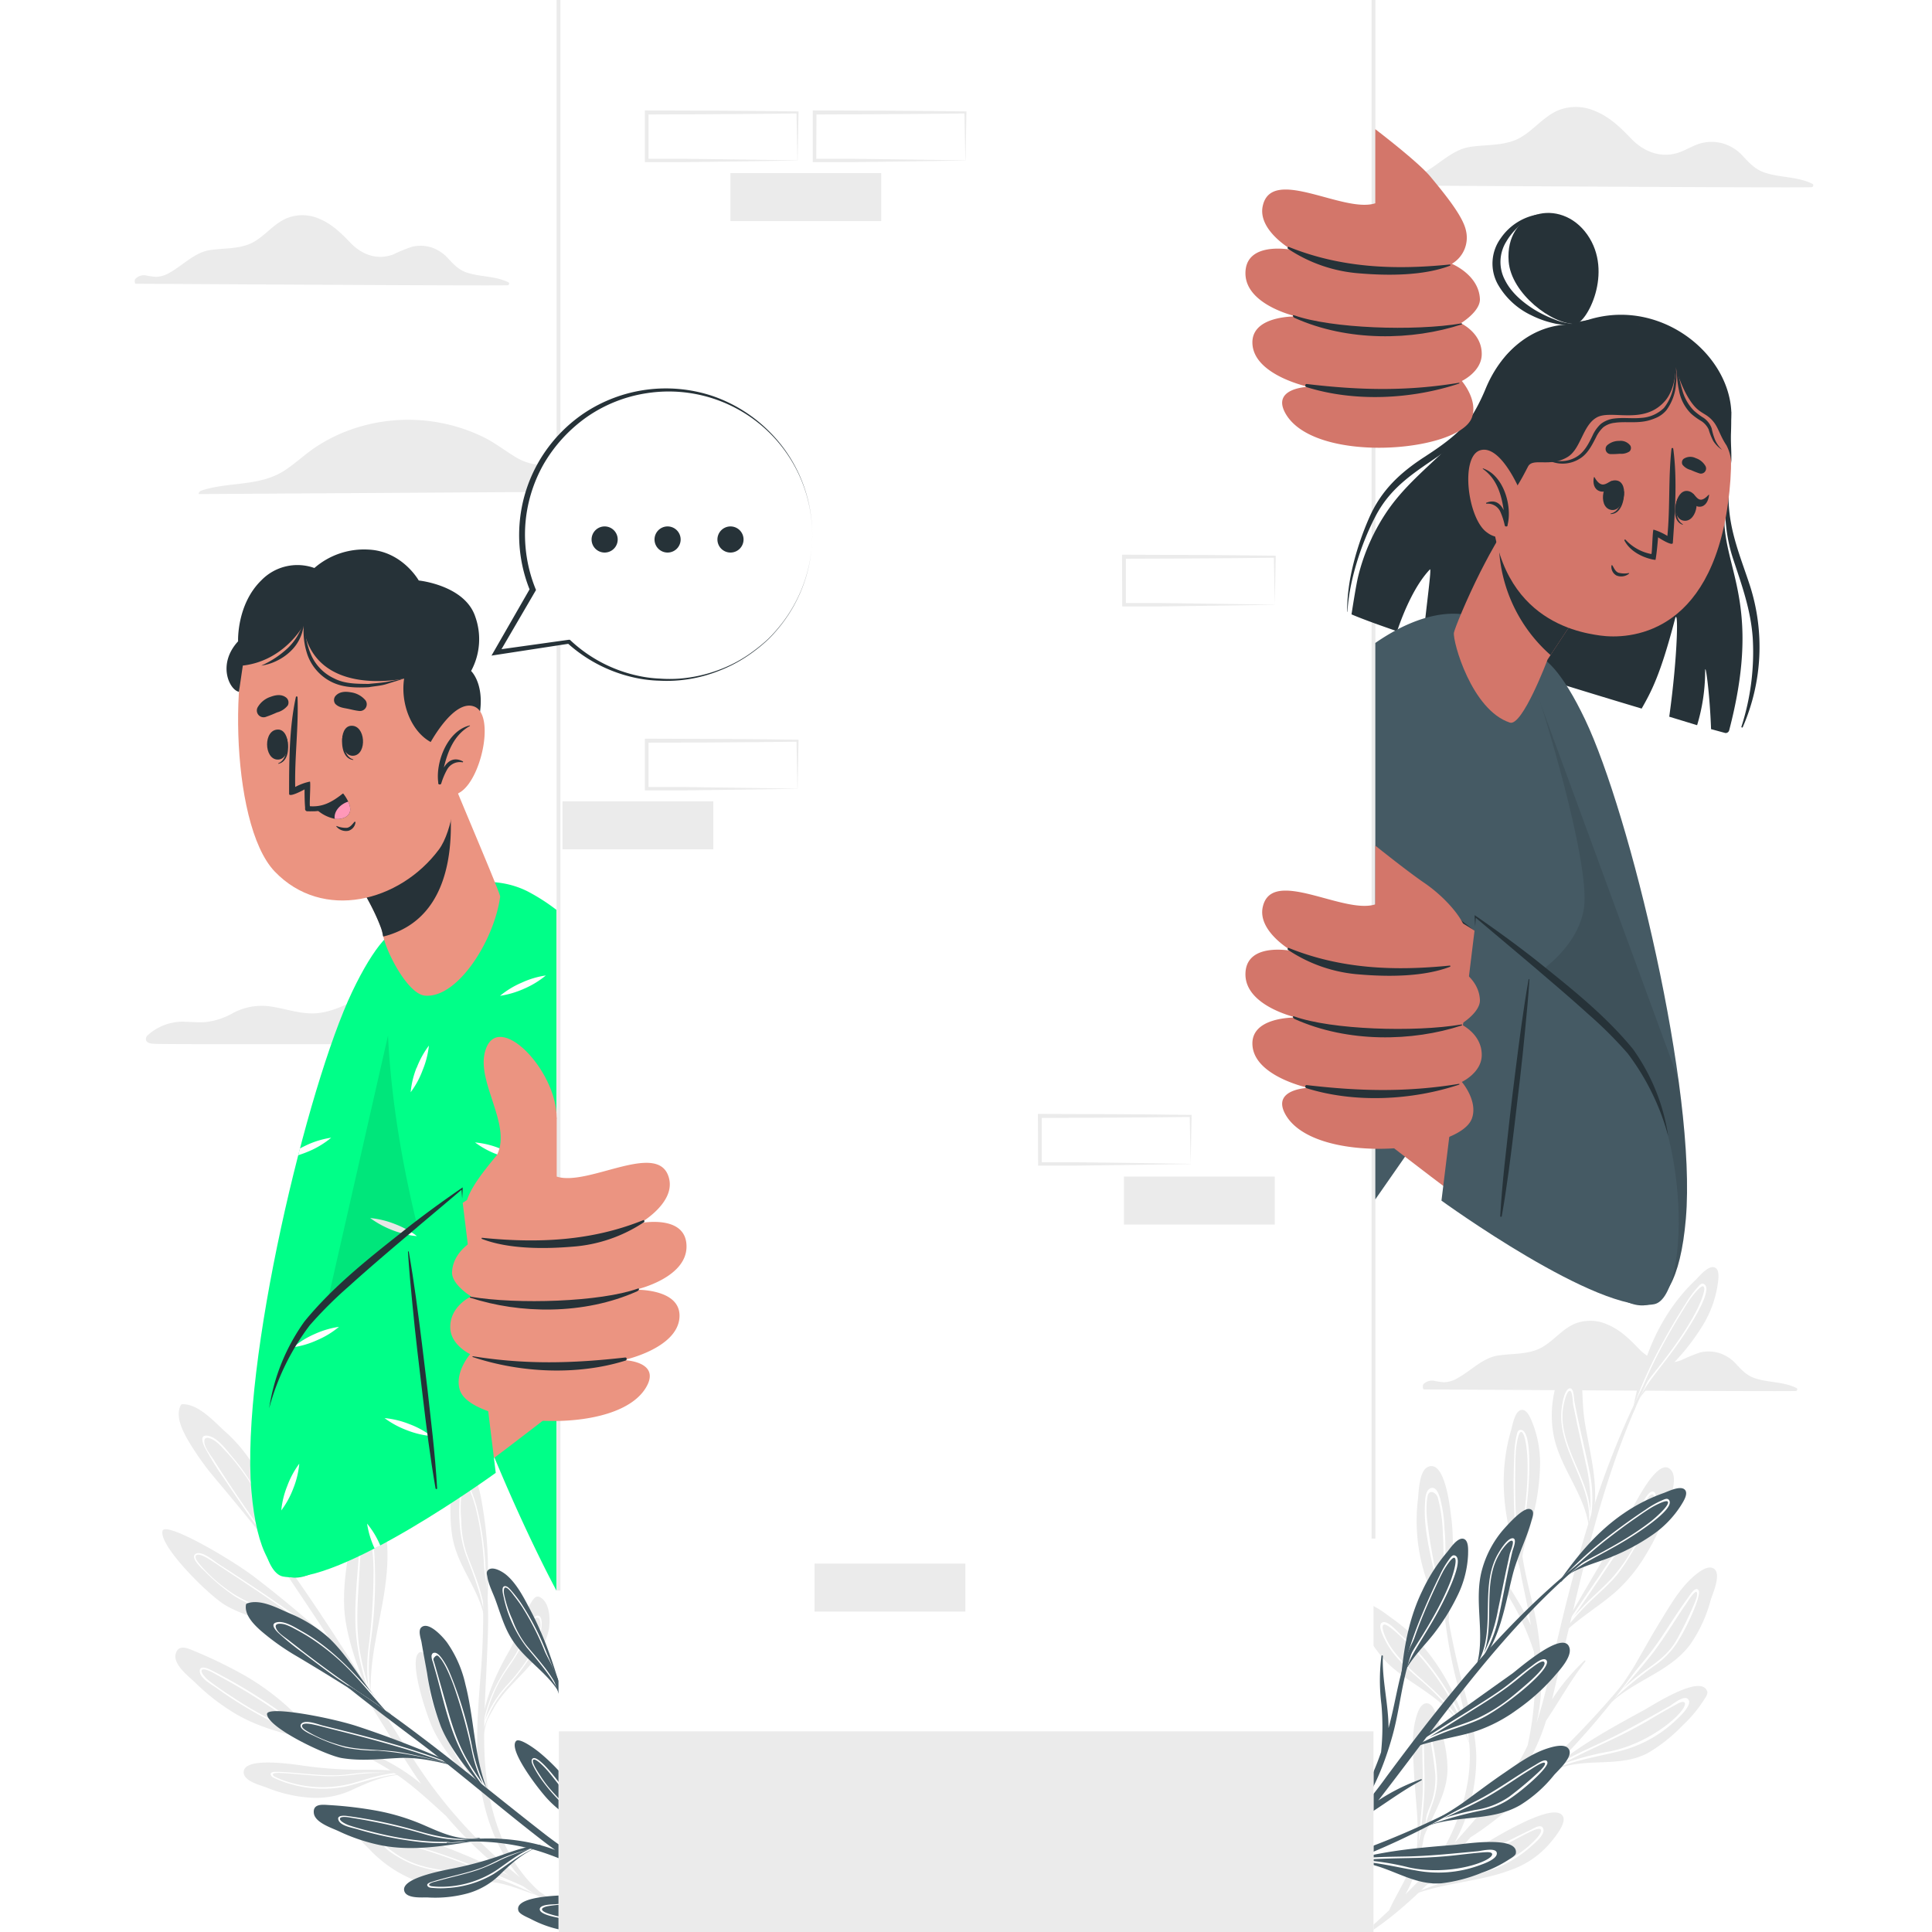 <svg class="animated" id="freepik_stories-hidden-person" xmlns="http://www.w3.org/2000/svg" viewBox="0 0 500 500" version="1.1" xmlns:xlink="http://www.w3.org/1999/xlink" xmlns:svgjs="http://svgjs.com/svgjs"><style>svg#freepik_stories-hidden-person:not(.animated) .animable {opacity: 0;}svg#freepik_stories-hidden-person.animated #freepik--character-2--inject-5 {animation: 6s Infinite  linear floating;animation-delay: 0s;}svg#freepik_stories-hidden-person.animated #freepik--character-1--inject-5 {animation: 6s Infinite  linear floating;animation-delay: 0s;}svg#freepik_stories-hidden-person.animated #freepik--speech-bubble--inject-5 {animation: 1.5s Infinite  linear floating;animation-delay: 0s;}            @keyframes floating {                0% {                    opacity: 1;                    transform: translateY(0px);                }                50% {                    transform: translateY(-10px);                }                100% {                    opacity: 1;                    transform: translateY(0px);                }            }        </style><g id="freepik--background-complete--inject-5" class="animable" style="transform-origin: 252.072px 264.073px;"><path d="M51.56,127.86c4.37,0,113.48-.76,144.3-.76,2.15,0-.57-3.73-1.76-4-3.79-.83-7.74-.87-11.59-1.27a37.94,37.94,0,0,1-11-2.77c-3-1.28-6.06-2.76-9.34-3.27-6.35-1-11.92,2.44-17.88,4a13.44,13.44,0,0,1-10.82-1.48c-2.76-1.65-5.26-3.63-8.14-5.09a44.61,44.61,0,0,0-35.65-1.63,42.5,42.5,0,0,0-7.8,4c-2.91,1.91-5.41,4.35-8.33,6.23C67.05,126,59.06,124.61,52,127,51.62,127.13,51.19,127.86,51.56,127.86Z" style="fill: rgb(235, 235, 235); transform-origin: 124.04px 118.249px;" id="elmv6v8gnlc4" class="animable"></path><path d="M358.49,48c5.84,0,104.13.65,110.31.45.44,0,.68-.66.24-.88-3.9-1.93-8.31-1.54-12.36-2.91-2.38-.8-3.84-2.36-5.5-4.14a11.3,11.3,0,0,0-5.11-3.34A10.74,10.74,0,0,0,440.5,37c-2,.47-3.72,1.61-5.63,2.33-4.72,1.78-9.31.09-12.68-3.4-2.78-2.88-5.51-5.6-9.29-7.15a12.36,12.36,0,0,0-9.85-.14c-3.6,1.64-6.08,4.92-9.46,6.9-4,2.34-8.82,1.79-13.25,2.5s-7.84,4.44-11.73,6.59a8.35,8.35,0,0,1-4.24,1.31c-.87,0-1.72-.26-2.58-.36-1.34-.17-2.61-.13-3.51,1C358.06,46.84,358.1,48,358.49,48Z" style="fill: rgb(235, 235, 235); transform-origin: 413.71px 38.087px;" id="el93xjhxwrtfc" class="animable"></path><path d="M35.16,73.44c5.1,0,90.81.56,96.2.39.38,0,.59-.58.21-.77-3.4-1.68-7.25-1.34-10.78-2.53-2.08-.7-3.35-2.06-4.79-3.62A10.09,10.09,0,0,0,111.54,64a9.43,9.43,0,0,0-4.86-.15,40.34,40.34,0,0,0-4.91,2c-4.12,1.55-8.12.07-11.06-3-2.42-2.51-4.8-4.88-8.1-6.24A10.78,10.78,0,0,0,74,56.57c-3.14,1.42-5.3,4.28-8.25,6-3.5,2-7.69,1.56-11.55,2.18S47.38,68.63,44,70.51a7.31,7.31,0,0,1-3.7,1.14A21.37,21.37,0,0,1,38,71.33,3.08,3.08,0,0,0,35,72.2C34.79,72.43,34.83,73.44,35.16,73.44Z" style="fill: rgb(235, 235, 235); transform-origin: 83.321px 64.778px;" id="elz8c3kyn76b" class="animable"></path><path d="M368.53,359.59c5.09,0,90.8.57,96.19.4.39,0,.59-.58.21-.77-3.4-1.69-7.25-1.35-10.78-2.54-2.07-.7-3.35-2.06-4.79-3.61a9.87,9.87,0,0,0-4.46-2.91,9.5,9.5,0,0,0-4.85-.16,42,42,0,0,0-4.91,2c-4.12,1.56-8.12.08-11.06-3-2.43-2.51-4.81-4.88-8.11-6.23a10.76,10.76,0,0,0-8.58-.12c-3.15,1.42-5.3,4.29-8.26,6-3.5,2-7.68,1.56-11.55,2.18s-6.84,3.88-10.23,5.75a7.15,7.15,0,0,1-3.69,1.14,21.34,21.34,0,0,1-2.25-.31,3.09,3.09,0,0,0-3.07.86C368.15,358.59,368.19,359.59,368.53,359.59Z" style="fill: rgb(235, 235, 235); transform-origin: 416.68px 350.919px;" id="el1sa4ayl8ymu" class="animable"></path><path d="M40.17,270.14c.07.22,102.9,0,101.61,0-.6,0,.89-.89.32-1.17-3.35-1.66-7-1.71-10.66-2a16.62,16.62,0,0,1-6.22-1.51c-1.94-1-3.15-2.78-4.53-4.41a19.3,19.3,0,0,0-17.56-6.65c-7.31,1.14-13.07,6.71-20.4,7.74-4.4.61-8.56-1.09-12.86-1.69a15.71,15.71,0,0,0-9.65,1.77,18.43,18.43,0,0,1-7.09,2.3c-2,.14-4-.09-6.05-.11a13.57,13.57,0,0,0-8.91,3.56C37.85,268.22,36.81,270.14,40.17,270.14Z" style="fill: rgb(235, 235, 235); transform-origin: 89.999px 262.216px;" id="el2g9u0fou1um" class="animable"></path><path d="M402.78,358.23a28.27,28.27,0,0,0-.86,12.3c1.29,8.62,7.78,15.44,9.18,23.93-.17,1-.39,2-.66,3.07a.43.43,0,0,1,0,.05s0,0,0,0h0v0a.12.12,0,0,0,.08.09,3.73,3.73,0,0,0,.16-.35c.11-.21.2-.42.29-.64s.25-.6.36-.91c0,0,.07-.14.07-.18,3.17-8.72.26-18.39-1.21-27.23-.85-5.06-.49-10.16-1.24-15.2-.19-1.2-.18-3.48-1.91-3C405.08,350.72,403.27,356.61,402.78,358.23Z" style="fill: rgb(235, 235, 235); transform-origin: 407.212px 373.882px;" id="elpitdzp8suib" class="animable"></path><path d="M404.05,365.66c-.54,10.49,9.13,19.66,6.88,30.13-.07.29-.14.58-.22.88l-.18.6h0l-.09.25a.43.43,0,0,1,0,.05s0,0,0,0h0v0a.12.12,0,0,0,.08.09h0a.08.08,0,0,0,.08-.06c.13-.31.23-.63.33-.94a13.86,13.86,0,0,0,.53-2.32h0a33.45,33.45,0,0,0-.2-14c-1.2-5.95-2.72-11.72-3.81-17.73-.13-.74-.13-3.67-1.33-3.28C404.63,359.85,404.12,364.45,404.05,365.66Zm.52-1.56c.09-.59.85-4.53,1.83-4.11.59.24.66,3.22.75,3.64.35,1.63.69,3.24,1,4.86.75,3.41,1.51,6.81,2.25,10.22a44.62,44.62,0,0,1,1.16,12.6C411.07,382.13,403,373.62,404.57,364.1Z" style="fill: rgb(255, 255, 255); transform-origin: 408.066px 378.477px;" id="el4iipv2p6rvc" class="animable"></path><path d="M400.27,458.89c0,.13.11.32.3.21,7.94-5.12,17.85-1,26.07-5.52a42,42,0,0,0,8.83-7.05,33.53,33.53,0,0,0,5.38-6.4c.19-.32,1.2-1.62,1-2.26-1.26-4.9-14,3.38-16.11,4.55-8.32,4.54-15.93,8.68-23.22,14.5-.76.6-1.52,1.22-2.27,1.86A.12.12,0,0,0,400.27,458.89Z" style="fill: rgb(235, 235, 235); transform-origin: 421.06px 447.733px;" id="eldt60x0a0f9a" class="animable"></path><path d="M400.27,458.89l.86-.55c5.47-2.62,11.54-3.54,17.41-5A32.74,32.74,0,0,0,433.93,445c.78-.76,4-3.67,3.05-5.13s-4.1,1.22-4.89,1.67c-5.91,3.31-11.69,6.67-17.85,9.52-3.94,1.83-7.93,3.64-11.68,5.85-.76.6-1.52,1.22-2.27,1.86A.12.12,0,0,0,400.27,458.89Zm3.71-2.22c4.34-2.43,8.9-4.45,13.43-6.6,3.11-1.47,6.14-3.06,9.12-4.78,1.62-1,3.24-1.92,4.88-2.85.83-.47,1.65-.93,2.48-1.37.41-.23,1.77-1,2.12-.38.93,1.7-8.19,10.36-19.5,12.6A70.2,70.2,0,0,0,404,456.67Z" style="fill: rgb(255, 255, 255); transform-origin: 418.708px 449.164px;" id="elm3i1zbxj3dq" class="animable"></path><path d="M413.48,443.84a.08.08,0,0,0,0,.11.08.08,0,0,0,.12,0l.49-.49c.61-.59,1.19-1.19,1.75-1.8l.31-.33a.19.19,0,0,0,.09,0c6.35-6.49,16-8.47,21.37-16a36.31,36.31,0,0,0,5.09-11.16c.5-1.71,2.94-6.89.8-8.24-1.67-1-4.27,1.22-5.36,2.19-3.46,3.07-5.91,7.36-8.31,11.25s-4.51,7.73-6.75,11.6a75,75,0,0,1-7.1,9.92C415.17,441.85,414.33,442.85,413.48,443.84Z" style="fill: rgb(235, 235, 235); transform-origin: 428.912px 424.827px;" id="ela5ik0zicby8" class="animable"></path><path d="M413.48,443.84a.08.08,0,0,0,0,.11c.52-.54,1-1.09,1.57-1.62l-1,1.13c.61-.59,1.19-1.19,1.75-1.8l.84-1a102.5,102.5,0,0,1,11.7-9.69,21.46,21.46,0,0,0,5.27-5.23c2.66-3.81,6.78-12.78,6-14.14s-2.46,1.51-2.92,2.13c-3.69,5-6.69,10.51-10.66,15.36-2.67,3.25-5.38,6.48-8.09,9.72-.68.66-1.35,1.33-2,2C415.17,441.85,414.33,442.85,413.48,443.84ZM439,412c.7.29-.36,2.7-.64,3.34a100.4,100.4,0,0,1-4.46,9.08c-1.75,3.1-4.25,5.14-7.12,7.16A74.47,74.47,0,0,0,420,437c2.69-3,5.34-6.11,7.83-9.3,2-2.65,3.84-5.49,5.66-8.3.91-1.41,1.82-2.81,2.78-4.18.26-.38,2.18-3.51,2.81-3.25" style="fill: rgb(255, 255, 255); transform-origin: 426.582px 427.594px;" id="elbi7z6leokyl" class="animable"></path><path d="M366.19,483.88a.07.07,0,0,0,.07.07.07.07,0,0,0,.08-.06l.12-.61c.14-.74.27-1.47.38-2.21,0-.13,0-.26.06-.4a.18.18,0,0,0,.05-.07c1.39-8,7.47-14.28,7.66-22.54a32.52,32.52,0,0,0-1.88-10.78c-.49-1.51-1.31-6.56-3.57-6.47-1.75.07-2.52,3.06-2.84,4.32-1,4-.63,8.39-.44,12.47s.58,8,.87,11.94a65.78,65.78,0,0,1-.22,10.88C366.43,481.56,366.32,482.72,366.19,483.88Z" style="fill: rgb(235, 235, 235); transform-origin: 370.132px 462.38px;" id="els0z6tp7nq09" class="animable"></path><path d="M366.19,483.88a.07.07,0,0,0,.07.07c.1-.66.21-1.33.33-2,0,.44-.09.88-.13,1.31.14-.74.27-1.47.38-2.21,0-.37.08-.75.13-1.13a91.25,91.25,0,0,1,3.72-13,19.24,19.24,0,0,0,1.24-6.51c0-4.14-1.45-12.82-2.72-13.42s-1,2.35-1.07,3c-.18,5.57.37,11.1-.11,16.67-.32,3.75-.69,7.49-1,11.23-.16.83-.32,1.66-.45,2.5C366.43,481.56,366.32,482.72,366.19,483.88Zm1.32-8.32c.44-3.59.85-7.19,1.07-10.78.17-3,.06-6,0-9,0-1.49-.08-3-.06-4.48,0-.4-.16-3.68.43-3.8s1.09,2.17,1.21,2.77c.55,2.94,1,6,1.3,8.94a19.69,19.69,0,0,1-1.63,8.85A65.38,65.38,0,0,0,367.51,475.56Z" style="fill: rgb(255, 255, 255); transform-origin: 369.06px 465.43px;" id="elx3x45tbotls" class="animable"></path><path d="M365.27,490.49a1.12,1.12,0,0,0,.62-.21c8.12-3.11,17-3.25,25.17-6.36a23.65,23.65,0,0,0,9.49-6.25c1.09-1.23,4.86-5.49,4-7.46-2.49-5.94-29.9,12.77-38.91,19.49a1.69,1.69,0,0,0-.42.29C365,490.24,365,490.47,365.27,490.49Z" style="fill: rgb(235, 235, 235); transform-origin: 384.869px 479.776px;" id="elx9a6gaswgho" class="animable"></path><path d="M365.27,490.49c.61-.33,1.21-.67,1.82-1,2-.8,4-1.55,6-2.19,3.22-1,6.53-1.62,9.8-2.44a31.17,31.17,0,0,0,13.7-7.32c.84-.77,3.34-2.83,2.8-4.28s-2.55,0-3.27.32c-10.31,4.92-20.34,10.57-30.33,16.13-.18.09-.36.17-.53.27S365,490.47,365.27,490.49Zm4.79-2.62q5.87-3.19,11.75-6.34c3.08-1.64,6.15-3.27,9.24-4.89,1.53-.8,3-1.62,4.59-2.39.6-.3,2.95-1.5,3.17-.65s-1.4,2.43-1.69,2.73c-4.64,4.76-10.58,7.21-16.94,8.63A74.21,74.21,0,0,0,370.06,487.87Z" style="fill: rgb(255, 255, 255); transform-origin: 382.282px 481.558px;" id="elpl7gakfd2wi" class="animable"></path><path d="M404.19,421.86a.35.35,0,0,0,0,.31.41.41,0,0,0,.36.25.45.45,0,0,0,.23,0,.19.19,0,0,0,.14,0c3.84-3.75,9.69-7.24,13.64-10.85a41.35,41.35,0,0,0,7.61-9.59,56.65,56.65,0,0,0,5.61-12.48c.62-2.08,2.41-7,.72-9C429,376.18,422,391.49,421,393.2,415.35,402.73,409.72,412.26,404.19,421.86Z" style="fill: rgb(235, 235, 235); transform-origin: 418.68px 401.085px;" id="elkp9fxg2i8op" class="animable"></path><path d="M404.15,422.17a.41.41,0,0,0,.36.25l.67-1c1.5-1.77,3-3.53,4.61-5.21,2.6-2.74,5.57-5.11,8.09-7.93,4.37-4.92,12.58-20.59,10.22-22.15-1.23-.81-2.75,2.41-3.2,3.17-1.76,3-3.14,6.24-4.94,9.24-1.89,3.15-4,6.19-6,9.23-3.19,4.67-6.39,9.33-9.52,14C404.33,422,404.25,422.06,404.15,422.17Zm3.15-3.8q4.24-6.19,8.43-12.43c1.94-2.87,3.85-5.76,5.57-8.77,1-1.68,1.83-3.41,2.69-5.15.42-.84.84-1.69,1.33-2.5s1.94-3.63,2.63-2.56-1.38,5.66-1.87,6.74c-.8,1.74-1.62,3.47-2.51,5.17a44.72,44.72,0,0,1-6.3,9.41c-2.53,2.8-5.5,5.17-8.06,8C408.57,416.94,407.93,417.65,407.3,418.37Z" style="fill: rgb(255, 255, 255); transform-origin: 416.334px 404.21px;" id="elx7hbml06st" class="animable"></path><path d="M358.2,429.48c7.06,7.67,18.44,9.8,22.6,23.24,0,0,.07,0,.1,0a0,0,0,0,0,0-.05c-.26-1.36-.56-2.7-.93-4.05a58.59,58.59,0,0,0-9.75-20.14,44.19,44.19,0,0,0-9.53-9.34c-1.86-1.31-5.88-4.67-8.2-4.15C347.5,416.13,356.92,428.09,358.2,429.48Z" style="fill: rgb(235, 235, 235); transform-origin: 365.972px 433.828px;" id="elqm10j17jie9" class="animable"></path><path d="M358.62,424.76c2.85,5.58,8.48,9.19,12.8,13.53a50.75,50.75,0,0,1,7.8,9.87c.59,1.51,1.14,3,1.68,4.58a0,0,0,0,0,0-.05c-.26-1.36-.56-2.7-.93-4.05a2.25,2.25,0,0,0-.12-.21A62.38,62.38,0,0,0,374,436.7a64.59,64.59,0,0,0-11.63-13.79c-.78-.7-3.34-3.74-4.67-3S358.23,424,358.62,424.76Zm-.47-4.32c1-.37,5.5,4.13,7.27,6a64.84,64.84,0,0,1,9.83,13.17,62.9,62.9,0,0,1,3.1,6.41,51.29,51.29,0,0,0-5.11-6.39c-3.89-4.17-8.75-7.5-12.28-12a18.14,18.14,0,0,1-2.34-3.81C358.38,423.26,357.26,420.77,358.15,420.44Z" style="fill: rgb(255, 255, 255); transform-origin: 369.064px 436.267px;" id="eluqhwi9rtfdo" class="animable"></path><path d="M367,387.65a47.82,47.82,0,0,0-.07,11.28,47,47,0,0,0,7.37,20.34c.07.1.14.22.22.33.06.35.13.71.22,1.07,0,.08,0,.15.05.24l0,0h0a.09.09,0,0,0,.16-.07c0-.44,0-.88,0-1.33.14-9.08,1.82-18,.6-27.06-.27-2-1.56-15-6.1-12.77C367.32,380.77,367.18,385.75,367,387.65Z" style="fill: rgb(235, 235, 235); transform-origin: 371.311px 400.184px;" id="elly2qvg7h1c" class="animable"></path><path d="M368.77,389.47c-.32,5.6,1.15,11.61,2.3,17.06a129.57,129.57,0,0,0,3.18,12.74c.1.34.22.68.33,1,0,.12.07.25.11.38a1.74,1.74,0,0,0,.07.29h0a.09.09,0,0,0,.16-.07c0-.44,0-.88,0-1.33s-.19-.66-.27-1a105.76,105.76,0,0,1-.56-14.91c0-2.71,0-5.4-.26-8.09a36.56,36.56,0,0,0-1.15-7.87c-.36-1.09-1.09-3.23-2.61-2.44C368.8,385.92,368.84,388.29,368.77,389.47Zm3.33-1.89a39.69,39.69,0,0,1,1.31,9.48c.21,2.94.18,5.9.15,8.85a92.83,92.83,0,0,0,.22,9.43c-1.07-3.93-2.11-7.88-2.88-11.92-.6-3.16-1.13-6.34-1.49-9.53a24.2,24.2,0,0,1-.17-5,14.18,14.18,0,0,1,.24-1.75C369.88,385.35,371.67,386.25,372.1,387.58Z" style="fill: rgb(255, 255, 255); transform-origin: 371.823px 403.017px;" id="el2fya8bh9y7m" class="animable"></path><path d="M422.72,364.06l-.09.43a.26.26,0,0,0,.34.3.25.25,0,0,0,.19-.21c.06-.26.13-.53.19-.79h0l.15-.64a10.91,10.91,0,0,1,.63-1c2.41-3.65,6.58-6.73,9.41-9.84a56.67,56.67,0,0,0,7-9.09,28.18,28.18,0,0,0,4-10.84c.13-1,.63-3.67-.68-4.32-1.64-.83-4.15,2.32-5,3.14a47.41,47.41,0,0,0-7.86,9.76C426.61,348.09,424.35,355.9,422.72,364.06Z" style="fill: rgb(235, 235, 235); transform-origin: 433.683px 346.363px;" id="elrnphifyhkss" class="animable"></path><path d="M423.45,362.25a15.56,15.56,0,0,0-.73,1.81l-.09.43a.26.26,0,0,0,.34.3,2.81,2.81,0,0,1,.1-.31c.09-.23.18-.46.28-.69h0c.24-.57.5-1.12.78-1.67a37.23,37.23,0,0,1,3.53-5.62c2.31-3.08,4.74-6.08,6.94-9.25,1.1-1.59,9.56-13.84,6.23-15-.62-.23-1.23.62-1.57,1a26.37,26.37,0,0,0-3,4.1c-2.12,3.32-4.12,6.73-6,10.19A109.81,109.81,0,0,0,423.45,362.25Zm6.06-12.65c1.61-3.06,3.33-6.07,5.12-9,.87-1.44,1.74-2.9,2.69-4.29.47-.69,2.85-3.8,3.5-3.39,1,.6-1.31,5.44-2,6.74-.79,1.48-1.65,2.93-2.54,4.35-1.81,2.86-3.81,5.6-5.86,8.28-1.82,2.39-4,4.91-5.68,7.65A109.28,109.28,0,0,1,429.51,349.6Z" style="fill: rgb(255, 255, 255); transform-origin: 432.113px 348.508px;" id="elzt4g6kf27e" class="animable"></path><path d="M393.63,406.66c.05.15.1.28.14.42a.27.27,0,0,0,.45.09.24.24,0,0,0,.06-.27l-.24-.78h0c-.06-.21-.12-.41-.19-.62,0-.4,0-.81,0-1.21.25-4.36,2.32-9.12,3.21-13.23a58.07,58.07,0,0,0,1.49-11.37,28.46,28.46,0,0,0-1.93-11.41c-.42-1-1.31-3.49-2.76-3.41-1.84.11-2.43,4.1-2.79,5.26a47.54,47.54,0,0,0-1.9,12.38C389,390.9,391,398.79,393.63,406.66Z" style="fill: rgb(235, 235, 235); transform-origin: 393.865px 386.062px;" id="elpgksarffc6h" class="animable"></path><path d="M393.36,404.73a17.24,17.24,0,0,0,.27,1.93c.05.15.1.28.14.42a.27.27,0,0,0,.45.09,1.73,1.73,0,0,1-.07-.31c0-.25-.07-.49-.11-.74h0c-.07-.61-.12-1.21-.16-1.83a37.24,37.24,0,0,1,.24-6.63c.45-3.83,1-7.64,1.35-11.49.15-1.92,1.33-16.76-2.14-16.1-.65.11-.75,1.15-.87,1.61a25.51,25.51,0,0,0-.57,5.08c-.17,3.93-.19,7.88-.09,11.82A108,108,0,0,0,393.36,404.73Zm-1.11-14c-.14-3.47-.16-6.92-.1-10.38,0-1.69.05-3.38.17-5.07.06-.83.56-4.71,1.33-4.69,1.13,0,1.6,5.36,1.65,6.83.06,1.69.05,3.37,0,5.05-.13,3.38-.49,6.75-.92,10.1-.37,3-1,6.24-1.07,9.47A112.91,112.91,0,0,1,392.25,390.76Z" style="fill: rgb(255, 255, 255); transform-origin: 393.761px 388.652px;" id="elb4swo2jihze" class="animable"></path><path d="M373.81,412.76a210.32,210.32,0,0,0,4.79,23.31c1.61,5.94,3.23,12,3.46,18.16a46.32,46.32,0,0,1-5.62,22.68q3.26-3.63,6.44-7.37c4.32-5.07,8.62-10.28,11.69-16.23.3-.59.58-1.18.85-1.78a.24.24,0,0,1,0-.15,80,80,0,0,0,1.55-23.93,66.06,66.06,0,0,0-5.21-12,53.7,53.7,0,0,1-5.4-12.15c-.06-.25.29-.4.39-.15,2.2,5.79,6.75,11.43,9.42,17.43-.16-1-.32-2-.5-3-1.74-9.51-5-19.06-1.55-28.56.12-.32.57-.1.47.21-3.28,10.58,1.88,22.24,3.41,32.76,1.13,7.82,1.51,16.25-.38,24a126.58,126.58,0,0,0,3.48-13.15c6-26.67,12.9-53.2,25.87-77.44.13-.24.51-.07.38.17-13.27,26.31-18.53,54.9-25.45,83.25l-.24,1A53.87,53.87,0,0,1,410,429.8a.17.17,0,0,1,.27.22c-3.81,4.87-6.71,10.2-10.14,15.29a55.22,55.22,0,0,1-5,11.41,89.76,89.76,0,0,1-8.82,12.08c5.41-4.55,10.88-9,16-14A243.13,243.13,0,0,0,423.94,431c.09-.13.27,0,.18.15a202,202,0,0,1-21.55,25.71c-6.74,6.7-14,13.54-22.05,18.68-7.73,8.9-16,17.85-25.79,24.37a.43.43,0,0,1-.49-.7c1.79-1.59,3.55-3.22,5.28-4.85,1.69-3.78,4-7.23,5.53-11.14A62,62,0,0,0,368.64,469c0-.36.56-.26.54.08-.4,6.65-1.89,14.82-5.44,21.16q3.7-3.67,7.28-7.46c6.35-9.7,10.49-21.23,9.1-32.84-.71-6-2.42-11.73-3.82-17.55a129.91,129.91,0,0,1-2.93-19.62A.22.22,0,0,1,373.81,412.76Z" style="fill: rgb(235, 235, 235); transform-origin: 390.736px 427.623px;" id="elenrqrs5wcf" class="animable"></path><path d="M122,380.51c2.07,3.44,2.7,8.06,3.29,12A96.66,96.66,0,0,1,126.29,406c.06,4.21-.08,8.41-.3,12.6v.12c0,.28,0,.55,0,.82s0,.67,0,1a.18.18,0,0,1-.13.2.16.16,0,0,1-.24-.14l-.06-.54c-.82-7.63-6.49-13.62-8.21-21-.94-4-.77-8.32-.79-12.44,0-2.28-.47-5.16,0-7.39.12-.6.06-1.2.61-1.61C118.88,376.32,121.23,379.3,122,380.51Z" style="fill: rgb(235, 235, 235); transform-origin: 121.328px 399.03px;" id="elyacvntxj49a" class="animable"></path><path d="M120.72,383.63c-1.37-.73-1.53,2.09-1.62,2.87-.57,5.25-.27,11.32,1.62,16.26,2.06,5.45,4.19,10.88,4.9,16.67l-.06.59.06.54a.16.16,0,0,0,.24.14c0-.12,0-.23,0-.34.06-.57.11-1.13.14-1.69v-.12a110.3,110.3,0,0,0-.32-12.07,77.67,77.67,0,0,0-2.37-16.7A40,40,0,0,0,122,385.9C121.77,385.26,121.39,384,120.72,383.63Zm1.32,3.21a41.64,41.64,0,0,1,1.25,4.12,78.1,78.1,0,0,1,2,14.69,107.79,107.79,0,0,1,.38,12.85,45,45,0,0,0-2.32-9.66c-.82-2.37-1.8-4.67-2.64-7a27.62,27.62,0,0,1-1.32-8.23,35.37,35.37,0,0,1,.15-7.9c.1-.52.44-1.7.87-1.71C121.18,384,121.85,386.31,122,386.84Z" style="fill: rgb(255, 255, 255); transform-origin: 122.443px 402.116px;" id="el7ojlkgb855p" class="animable"></path><path d="M99.54,444.37s0,0,0,0" style="fill: rgb(235, 235, 235); transform-origin: 99.54px 444.37px;" id="elspuietd64f" class="animable"></path><path d="M139.73,490.25a.19.19,0,0,1,.13.21h0a.19.19,0,0,1-.12.17.22.22,0,0,1-.16,0c-5-1.41-10.15-4.24-15.52-3.47-4.2.6-7.67,1.82-12,.89a31.84,31.84,0,0,1-12-5.5,32.94,32.94,0,0,1-4.54-4.05c-.66-.71-2.7-2.42-2.67-3.51.11-5.08,16.28.75,18.43,1.54,9.53,3.5,19.33,7.62,27.81,13.26a.08.08,0,0,1,0,.07.13.13,0,0,1,0,.1C139.3,490.06,139.52,490.15,139.73,490.25Z" style="fill: rgb(235, 235, 235); transform-origin: 116.356px 481.789px;" id="elvhg07tsnju" class="animable"></path><path d="M139.73,490.25c-.21-.1-.43-.19-.64-.27a.13.13,0,0,0,0-.1c-5.41-2.64-11-4.9-16.65-7A149.09,149.09,0,0,0,104,476.76c-.86-.21-4.53-1.53-5-.12s3.55,3.66,4.41,4.17c5,3,11,3.65,16.71,4.17,3.72.35,7.36.65,10.89,2,3,1.11,5.79,2.55,8.74,3.68a.19.19,0,0,0,.12-.17c-1.51-.59-3-1.28-4.47-2l4.47,1.94A.19.19,0,0,0,139.73,490.25Zm-13.28-4.91c-5.67-1-11.49-.81-17.07-2.41a22.79,22.79,0,0,1-7.51-3.57c-.43-.32-2.48-1.7-2.23-2.46.17-.51,1.62-.36,1.84-.32a43.14,43.14,0,0,1,4.76,1.09c5.45,1.55,10.82,3.47,16.13,5.47,2.94,1.11,5.84,2.3,8.73,3.54A25.31,25.31,0,0,0,126.45,485.34Z" style="fill: rgb(255, 255, 255); transform-origin: 119.416px 483.329px;" id="elu8p4j8oy9km" class="animable"></path><path d="M99,393.45c1.44,4.29,1.45,9.05,1.09,13.52-.86,10.33-4.44,20.48-4.16,30.91,0,.41,0,.82,0,1.23.2.5.1.39-.19-.19,0,0,0,0,0,0-1.27-2.53-6.15-13.87-6.65-22.59-.31-5.45.53-10.81,1.38-16.17.49-3.06,1-6.12,1.46-9.17.17-1,.14-3.68,1.48-4.15C96,385.91,98.41,391.77,99,393.45Z" style="fill: rgb(235, 235, 235); transform-origin: 94.656px 413.084px;" id="elge9gp8ty3md" class="animable"></path><path d="M94.52,395.24a.91.91,0,0,0-1.13.55,4.6,4.6,0,0,0-.23,1.84c-.07,1.1-.14,2.18-.2,3.27-.44,7.54-1.5,15.34-.73,22.88a62.62,62.62,0,0,0,3.43,14.66c0,.16.06.32.1.47s0,0,0,0c.29.58.39.69.19.19,0-.41,0-.82,0-1.23s-.2-1.1-.27-1.66a46.15,46.15,0,0,1,.31-11.62,115.11,115.11,0,0,0,.91-22.11,23.1,23.1,0,0,0-.79-4.89C95.83,396.89,95.37,395.48,94.52,395.24Zm1.1,2.19a7.46,7.46,0,0,1,.31,1.05,19.74,19.74,0,0,1,.4,2.3,55.77,55.77,0,0,1,.34,5.63,156.66,156.66,0,0,1-1.29,20,41.51,41.51,0,0,0-.09,9.9,81.72,81.72,0,0,1-2-8.09c-1.35-7-.7-14-.3-21,.11-1.74.21-3.49.31-5.24l.15-2.61L93.5,398c0-.88-.14-1.2.73-1.64C95.32,395.81,95.27,396.49,95.62,397.43Z" style="fill: rgb(255, 255, 255); transform-origin: 94.516px 417.307px;" id="el7zq8avwotvl" class="animable"></path><path d="M114,433a55.89,55.89,0,0,1,4.65,9.52c2.49,6.65,3,14.79,6.15,21.28.24.41.48.85.69,1.28a4.44,4.44,0,0,1,.24.49c0,.09-.09.16-.15.09-.2-.27-.4-.53-.61-.79h0l-.32-.42c-4.71-6-10.28-11.22-13.2-18.42-1.79-4.42-5.71-16.83-2.87-18.4C109.82,426.93,112.85,431.18,114,433Z" style="fill: rgb(235, 235, 235); transform-origin: 116.654px 446.621px;" id="elabw97qogkrd" class="animable"></path><path d="M111.35,434.22c-.65.49-.35,1.9-.28,2.5a30.26,30.26,0,0,0,1.1,4.7,48.33,48.33,0,0,0,3.41,8.29,94.77,94.77,0,0,0,9,14.73l.32.42h0c.21.26.41.52.61.79.06.07.19,0,.15-.09a4.44,4.44,0,0,0-.24-.49c-3.39-5.43-5.54-11.41-7.54-17.51C117.48,446.21,113.62,432.55,111.35,434.22Zm3.38,5.19c.48,1.26.92,2.54,1.35,3.83,1,3,2,6,3,9a71.55,71.55,0,0,0,4,9.51,122.9,122.9,0,0,1-6.39-10.5,63.7,63.7,0,0,1-3.4-7.36,32.29,32.29,0,0,1-1.28-4.2c-.17-.69-1.24-4.6-.48-5.11C112.52,433.93,114.53,438.86,114.73,439.41Z" style="fill: rgb(255, 255, 255); transform-origin: 118.304px 449.879px;" id="elcuhxha82b7s" class="animable"></path><path d="M140.34,413.75c2.09,1.73,2.1,6,1.62,8.35a20,20,0,0,1-4.78,8.83c-3.2,3.74-7,6.87-9.42,11.19s-1.64,3-2.94,8.1c0,.1-.11.12-.2.06a.93.93,0,0,1-.28-.73.49.49,0,0,1,0-.13c.53-8.1,3.29-14.95,7.35-22,2.3-4,3.25-8.67,5.7-12.57C138.29,413.42,138.91,412.55,140.34,413.75Z" style="fill: rgb(235, 235, 235); transform-origin: 133.277px 431.749px;" id="eljdl2egttkm8" class="animable"></path><path d="M139.36,418.15c-1.24-.32-2.21,2.27-2.63,3.21a50.1,50.1,0,0,1-4.06,8,58.48,58.48,0,0,0-4.18,6.69,39.22,39.22,0,0,0-3.71,11.44,21.15,21.15,0,0,0-.44,2.1.93.93,0,0,0,.28.73l0-.28a27,27,0,0,1,7-13.88c3.67-4.12,7-8.55,8.35-14C140.21,421.12,140.51,418.44,139.36,418.15Zm.46,3.31a20.78,20.78,0,0,1-.79,2.77,26.63,26.63,0,0,1-2.24,4.7,48.83,48.83,0,0,1-5.65,7.25,29.18,29.18,0,0,0-5.63,9,40.06,40.06,0,0,1,3.64-9.82c1.48-2.76,3.48-5.16,5-7.87.71-1.26,1.3-2.56,1.89-3.87.32-.71.63-1.43.94-2.13s1.13-2.84,2-2.84C140.1,418.62,139.91,421.08,139.82,421.46Z" style="fill: rgb(255, 255, 255); transform-origin: 132.265px 434.221px;" id="eliso1kmcg4pd" class="animable"></path><path d="M65.91,408.17c8.33,6.36,16.26,13.2,23.92,20.33a.27.27,0,0,1,.07.32.08.08,0,0,1,0,.06L90,429a.12.12,0,0,1,0,.17l0,0a0,0,0,0,1,0,0,.2.2,0,0,1-.13,0c-5.07-3.33-9.83-6.44-15.72-8.15-5.39-1.55-10.62-2.7-15.57-5.44-4.23-2.35-17.49-15.44-16.52-19.37C42.68,393.6,59.28,403.12,65.91,408.17Z" style="fill: rgb(235, 235, 235); transform-origin: 66.022px 412.473px;" id="elbsunox87ohm" class="animable"></path><path d="M56.46,404.69c-1.05-.68-4.33-3.55-5.85-2.54s1.79,3.91,2.42,4.54a51.1,51.1,0,0,0,7.54,6.3c2.74,1.79,5.76,2.74,8.76,4,7.38,3,14.25,7.52,20.64,12.26a0,0,0,0,0,0,0l0,0a.12.12,0,0,0,0-.17l-.14-.14a.08.08,0,0,0,0-.06C79.57,419.74,68,412.17,56.46,404.69ZM89.25,428.6a113.15,113.15,0,0,0-13.81-9c-5.6-3.08-11.91-4.53-17-8.5a37.77,37.77,0,0,1-6.94-6.48c-.25-.33-1.17-1.43-.81-2s1.6-.21,3.33.85c1.43.87,2.82,1.84,4.23,2.76,5.54,3.63,11.06,7.28,16.45,11.13Q82.2,422.7,89.25,428.6Z" style="fill: rgb(255, 255, 255); transform-origin: 70.11px 415.593px;" id="elpgq9abxn7hl" class="animable"></path><path d="M105.35,459a.11.11,0,0,1,0,.11.19.19,0,0,1-.2.17c-.23,0-.46,0-.69-.08l-.06,0c-5,.33-8.79,1.93-13.24,4a22.06,22.06,0,0,1-10.55,2.06A36.45,36.45,0,0,1,69,462.62c-1.51-.59-6.17-1.67-5.93-4.15.39-4.09,14.37-1.62,16.76-1.33a105.6,105.6,0,0,0,12.81.87c4.23,0,8.44-.15,12.57.87A.14.14,0,0,1,105.35,459Z" style="fill: rgb(235, 235, 235); transform-origin: 84.213px 460.714px;" id="el4rygws7519p" class="animable"></path><path d="M102.65,458.92h0c-2.46-.08-4.93-.25-7.38-.2-2.75.06-5.46.65-8.22.72-5.17.11-10.28-.77-15.43-.9-.67,0-2,0-1.44,1,.24.45,1,.7,1.41.88a24.23,24.23,0,0,0,3.89,1.36,29.7,29.7,0,0,0,14.11.54c5.28-1.29,10.27-3.31,15.76-3.22a.11.11,0,0,0,0-.11A16.25,16.25,0,0,0,102.65,458.92Zm-11.48,2.59a29.83,29.83,0,0,1-17.54-.66,22.25,22.25,0,0,1-2.43-1c-.48-.26-1.22-.88.39-1a8.7,8.7,0,0,1,1.14,0c1.34.06,2.67.17,4,.28,2.85.24,5.7.52,8.57.56a52,52,0,0,0,7.58-.58,62.9,62.9,0,0,1,9.21-.22C98.39,459.21,94.75,460.51,91.17,461.51Z" style="fill: rgb(255, 255, 255); transform-origin: 87.705px 460.731px;" id="elvvmr0o6s2rj" class="animable"></path><path d="M89.23,451.2a.33.33,0,0,1,0,.22.5.5,0,0,1,0,.12.35.35,0,0,1-.06.14l0,0a.35.35,0,0,1-.34.1,16.53,16.53,0,0,1-2.26-.53c-8.68-1.5-17.59-3.12-25.28-7.53a54.7,54.7,0,0,1-10.74-8.23c-1.59-1.55-5.73-4.64-5.1-7.37s3.16-1.55,4.87-.82a117,117,0,0,1,13,6.31,64.11,64.11,0,0,1,11.47,8.42C79,445.93,83.06,450,88.91,451A.37.37,0,0,1,89.23,451.2Z" style="fill: rgb(235, 235, 235); transform-origin: 67.317px 439.1px;" id="elrzpj8dtfd9" class="animable"></path><path d="M72.08,442.71a139.88,139.88,0,0,0-17.39-10.46c-.77-.41-3-1.41-3,.2,0,1.9,3.13,3.52,4.37,4.41a106.64,106.64,0,0,0,14.89,9,59.13,59.13,0,0,0,18.3,5.7.5.5,0,0,0,0-.12c-10.49-1.71-20.21-6.39-29-12.18-2.13-1.4-4.28-2.81-6.28-4.38-.32-.25-2.22-2-1.74-2.67s2.84.67,3.14.83l4.1,2.25a164.18,164.18,0,0,1,14.77,9.44,40.23,40.23,0,0,0,15,6.71.33.33,0,0,0,0-.22C82.8,449.75,77.42,446.55,72.08,442.71Z" style="fill: rgb(255, 255, 255); transform-origin: 70.474px 441.563px;" id="elhk61g2bmddi" class="animable"></path><path d="M57.88,370.14A40,40,0,0,1,66.64,381c3.31,6.43,4.59,13.59,6.94,20.37l0,.08a47,47,0,0,0,2.21,5.42c.18.37.37.74.57,1.12a.27.27,0,0,1,0,.25.26.26,0,0,1-.14.11.32.32,0,0,1-.17,0h0a.29.29,0,0,1-.23-.15c-.31-.52-.59-1.05-.87-1.58a.12.12,0,0,1-.1-.06C69,398.67,62.54,390.8,56.11,383.12a71.17,71.17,0,0,1-7.72-10.85c-1.28-2.3-3-5.89-1.65-8.51a.54.54,0,0,1,.42-.35C51.24,363.3,55.15,367.62,57.88,370.14Z" style="fill: rgb(235, 235, 235); transform-origin: 61.319px 385.885px;" id="elroq9nb21xao" class="animable"></path><path d="M53.64,371.55c-2-.24-1.18,1.91-.66,3A80,80,0,0,0,58,382.68c2,3,4,5.95,6,8.87,3.86,5.53,8.78,10.82,12,16.78l0,0h0a.32.32,0,0,0,.17,0,.26.26,0,0,0,.14-.11l-.57-1.37c-.74-1.81-1.48-3.61-2.21-5.42l0-.08c-3.56-8.68-7.28-17.25-13.66-24.6C58.43,375,56.1,371.84,53.64,371.55Zm7.19,6.79a66.91,66.91,0,0,1,9.25,15.37c1.93,4.37,3.54,8.86,5.39,13.26-2-3.43-4.64-6.55-7-9.79q-5.55-7.62-10.7-15.53c-.83-1.26-1.64-2.53-2.45-3.82-.71-1.13-2.11-2.84-2.37-4.18-.53-2.6,2-1.26,2.85-.63a15.82,15.82,0,0,1,2,1.9Q59.4,376.58,60.83,378.34Z" style="fill: rgb(255, 255, 255); transform-origin: 64.337px 389.936px;" id="elvypowhc6w9o" class="animable"></path><path d="M124.71,405.8A193.69,193.69,0,0,1,124.5,432c-.63,8-1.34,16-.83,24,.67,10.66,3.85,21.86,10.92,29.85a124.94,124.94,0,0,1-27.71-30.76c-12.74-19.75-24.8-40.25-39.21-58.85-.24-.31-.66,0-.47.36C73.66,407,80.81,417,87.36,427.42s12.73,20.82,19.42,31c.73,1.1,1.47,2.19,2.22,3.26-8.22-6.9-19.1-11-29.31-12.66-.13,0-.14.17,0,.2a68.63,68.63,0,0,1,20.75,8.59c5.59,3.44,10.19,7.79,15,12.16a105.07,105.07,0,0,0,43.39,30.49.15.15,0,0,0,.11-.27,105.25,105.25,0,0,1-19.4-10.71c-10.73-9.59-14.08-24.55-14.23-38.72-.08-7.43.43-14.84.74-22.26s.72-15.37-.92-22.77A.21.21,0,0,0,124.71,405.8Z" style="fill: rgb(235, 235, 235); transform-origin: 113.077px 448.287px;" id="elby8osarzop" class="animable"></path></g><g id="freepik--Plant--inject-5" class="animable" style="transform-origin: 249.99px 442.57px;"><path d="M389,395.93a26.77,26.77,0,0,0-5.45,10.29c-2.19,7.93.8,16.31-1.24,24.17q-.81,1.23-1.74,2.4l0,0s0,0,0,0h0a.13.13,0,0,0,0,.11,3.23,3.23,0,0,0,.27-.23c.18-.15.34-.3.5-.45s.45-.42.66-.65c0,0,.12-.09.13-.13,6.07-6.31,7.27-15.77,9.38-24,1.21-4.69,3.47-9,4.75-13.59.3-1.11,1.19-3.08-.49-3.34C393.9,390.33,390.09,394.72,389,395.93Z" style="fill: rgb(69, 90, 100); transform-origin: 388.661px 411.702px;" id="elslfwnty7qyg" class="animable"></path><path d="M387.29,402.84c-4.48,8.84.35,20.46-5.6,28.64-.17.23-.35.45-.53.67s-.25.31-.38.46h0l-.16.18,0,0s0,0,0,0h0a.13.13,0,0,0,0,.11l0,0a.12.12,0,0,0,.1,0l.64-.69a12.81,12.81,0,0,0,1.35-1.8h0a31.69,31.69,0,0,0,5.2-12.2c1.24-5.59,2.14-11.15,3.51-16.76.17-.7,1.28-3.23.1-3.35C390,398,387.82,401.82,387.29,402.84Zm1-1.15c.3-.47,2.47-3.58,3.16-2.85.41.43-.67,3-.75,3.43l-1,4.6c-.67,3.22-1.31,6.45-2,9.68A42.57,42.57,0,0,1,384,427.87C387,419.74,383.37,409.32,388.34,401.69Z" style="fill: rgb(255, 255, 255); transform-origin: 386.332px 415.504px;" id="elvmq0ehnb8ir" class="animable"></path><path d="M348.32,481.87c0,.12,0,.33.18.3,8.82-1.38,15.78,6,24.62,5.22a39.76,39.76,0,0,0,10.33-2.71,31.9,31.9,0,0,0,7.09-3.46c.29-.2,1.66-.94,1.76-1.56.79-4.71-13.36-2.43-15.65-2.23-8.92.73-17.08,1.39-25.6,3.62-.88.22-1.78.47-2.67.74C348.35,481.79,348.34,481.83,348.32,481.87Z" style="fill: rgb(69, 90, 100); transform-origin: 370.326px 482.076px;" id="eljwdyozvugng" class="animable"></path><path d="M348.32,481.87l1-.14c5.72-.17,11.32,1.36,17,2.32a30.9,30.9,0,0,0,16.45-1.27c1-.36,4.86-1.63,4.6-3.26-.23-1.46-4-.52-4.86-.43-6.37.59-12.64,1.28-19.06,1.38-4.1.07-8.24.11-12.32.58-.88.22-1.78.47-2.67.74C348.35,481.79,348.34,481.83,348.32,481.87Zm4.05-.49c4.68-.43,9.4-.44,14.13-.56q4.86-.12,9.7-.63c1.77-.2,3.54-.41,5.31-.59.89-.09,1.77-.17,2.66-.24.44,0,1.92-.19,2,.49.15,1.83-11,5.81-21.66,3.41A66,66,0,0,0,352.37,481.38Z" style="fill: rgb(255, 255, 255); transform-origin: 367.851px 481.667px;" id="eldov8ncasyf" class="animable"></path><path d="M365.49,473.94a.07.07,0,0,0,0,.1.07.07,0,0,0,.1,0l.61-.23c.75-.28,1.48-.58,2.2-.88l.4-.17h.09c8-3.17,17-1.2,24.57-5.62a34.39,34.39,0,0,0,8.67-7.69c1.08-1.28,5.18-4.82,3.85-6.81-1-1.54-4.16-.57-5.47-.16-4.16,1.33-7.92,4.1-11.48,6.53s-6.86,4.95-10.27,7.43a71.76,71.76,0,0,1-9.93,5.85Z" style="fill: rgb(69, 90, 100); transform-origin: 385.856px 462.93px;" id="el1s963jbquu6" class="animable"></path><path d="M365.49,473.94a.07.07,0,0,0,0,.1l2-.8-1.26.61c.75-.28,1.48-.58,2.2-.88l1.1-.52a96.58,96.58,0,0,1,13.81-3.89,20.13,20.13,0,0,0,6.55-2.49c3.76-2.27,10.75-8.44,10.59-9.92s-2.7.37-3.34.73c-5.11,2.93-9.8,6.51-15.08,9.17-3.56,1.79-7.13,3.54-10.71,5.3-.84.3-1.67.63-2.49,1Zm34.28-17.73c.49.52-1.35,2.19-1.83,2.63a95.15,95.15,0,0,1-7.33,6.13,20.83,20.83,0,0,1-8.89,3.46,68.9,68.9,0,0,0-8,2.08c3.48-1.6,7-3.23,10.32-5,2.79-1.5,5.42-3.26,8.07-5,1.32-.87,2.64-1.73,4-2.55.36-.22,3.23-2.19,3.67-1.72" style="fill: rgb(255, 255, 255); transform-origin: 382.976px 464.812px;" id="elde83x6ta118" class="animable"></path><path d="M309.33,490.39a.06.06,0,0,0,0,.09.07.07,0,0,0,.1,0l.33-.48c.41-.58.8-1.17,1.17-1.76l.21-.32.07,0c4.26-6.35,11.92-9.46,15.25-16.52a30.75,30.75,0,0,0,2.5-10c.15-1.49,1.38-6.16-.6-6.95-1.54-.61-3.35,1.67-4.11,2.64-2.39,3.07-3.76,7-5.15,10.59s-2.55,7.1-3.82,10.65a63.27,63.27,0,0,1-4.36,9.31C310.43,488.49,309.88,489.44,309.33,490.39Z" style="fill: rgb(69, 90, 100); transform-origin: 319.392px 472.424px;" id="el25eomdsdqmp" class="animable"></path><path d="M309.33,490.39a.06.06,0,0,0,0,.09c.35-.53.69-1.06,1.05-1.59l-.62,1.09c.41-.58.8-1.17,1.17-1.76l.55-.93a85.34,85.34,0,0,1,8.2-9.82,18.16,18.16,0,0,0,3.57-5.14c1.61-3.57,3.66-11.63,2.79-12.64s-1.8,1.63-2.09,2.22c-2.29,4.73-3.93,9.73-6.48,14.35-1.71,3.11-3.46,6.2-5.2,9.3-.47.65-.92,1.3-1.35,2C310.43,488.49,309.88,489.44,309.33,490.39Zm4.32-6.67c1.76-2.93,3.49-5.88,5.06-8.91,1.29-2.51,2.34-5.13,3.42-7.74.53-1.31,1.07-2.61,1.66-3.89.15-.35,1.27-3.24,1.83-3.12s.11,2.29,0,2.86c-.65,2.74-1.38,5.54-2.3,8.21a18.62,18.62,0,0,1-4.8,7A62,62,0,0,0,313.65,483.72Z" style="fill: rgb(255, 255, 255); transform-origin: 317.778px 474.971px;" id="el0a6jjoyw0xf" class="animable"></path><path d="M306,495.75a1.08,1.08,0,0,0,.61.05c8.2.43,15.93,3.71,24.17,4.16a22.45,22.45,0,0,0,10.58-1.76c1.41-.65,6.3-2.88,6.34-4.91.13-6.08-30.7-.42-41.06,1.93a1.4,1.4,0,0,0-.47.09C305.85,495.42,305.8,495.64,306,495.75Z" style="fill: rgb(69, 90, 100); transform-origin: 326.791px 495.295px;" id="elscuh5jxnxmh" class="animable"></path><path d="M306,495.75l1.95-.16c2,.07,4,.18,6,.41,3.16.35,6.25,1.1,9.39,1.64A29.43,29.43,0,0,0,338,496.57c1-.34,4-1.17,4.06-2.63s-2.19-1-2.95-1c-10.78.3-21.61,1.34-32.36,2.31a5.12,5.12,0,0,0-.56,0C305.85,495.42,305.8,495.64,306,495.75Zm5.13-.43q6.3-.51,12.58-1,4.92-.36,9.85-.68c1.62-.11,3.24-.24,4.87-.31.64,0,3.12-.17,3,.65s-2.14,1.56-2.51,1.71c-5.82,2.33-11.89,2.18-17.93,1A70.05,70.05,0,0,0,311.14,495.32Z" style="fill: rgb(255, 255, 255); transform-origin: 323.972px 495.492px;" id="elo9cloisxhm" class="animable"></path><path d="M365.89,451.4a.33.33,0,0,0-.15.26.38.38,0,0,0,.21.35.48.48,0,0,0,.21.07.17.17,0,0,0,.14,0c4.75-1.77,11.14-2.54,15.93-4.14a39.3,39.3,0,0,0,10.24-5.37A53.28,53.28,0,0,0,402.1,434c1.33-1.56,4.76-5.12,4.08-7.53-1.38-5-13.3,5.57-14.82,6.66Q378.6,442.2,365.89,451.4Z" style="fill: rgb(69, 90, 100); transform-origin: 386.004px 438.615px;" id="elfboalu0raua" class="animable"></path><path d="M365.74,451.66a.38.38,0,0,0,.21.35l1-.58c2-.95,3.94-1.89,6-2.73,3.3-1.37,6.78-2.28,10-3.75,5.66-2.57,18.75-12.95,17.31-15.21-.75-1.17-3.3,1-4,1.52-2.68,1.93-5.1,4.18-7.81,6.08s-5.79,3.82-8.73,5.66c-4.54,2.81-9.09,5.61-13.6,8.47Zm4.17-2.07c4-2.48,8-5,12-7.51,2.77-1.73,5.53-3.5,8.17-5.43,1.47-1.09,2.88-2.25,4.29-3.42.69-.56,1.38-1.13,2.1-1.65s3.07-2.39,3.26-1.2-3.37,4.36-4.2,5.1c-1.36,1.19-2.73,2.37-4.14,3.51a43.18,43.18,0,0,1-9,5.7c-3.27,1.45-6.73,2.36-10,3.79C371.56,448.84,370.73,449.2,369.91,449.59Z" style="fill: rgb(255, 255, 255); transform-origin: 383.055px 440.704px;" id="elkqy3hz9hyu" class="animable"></path><path d="M323.27,440.38c3.15,9.32,12.16,15.52,10.6,28.71,0,.05.05.07.08.05s0,0,0,0c.3-1.27.55-2.55.75-3.85a55.62,55.62,0,0,0-.7-21.13,41.72,41.72,0,0,0-4.65-11.7c-1.11-1.85-3.29-6.29-5.5-6.74C319.14,424.74,322.69,438.68,323.27,440.38Z" style="fill: rgb(69, 90, 100); transform-origin: 328.418px 447.409px;" id="el97xijiihbsw" class="animable"></path><path d="M325.44,436.46c.32,5.9,3.8,11.18,5.86,16.58a48.12,48.12,0,0,1,3,11.51c-.07,1.53-.18,3.05-.31,4.59,0,0,0,0,0,0,.3-1.27.55-2.55.75-3.85,0-.08,0-.15,0-.23a58.57,58.57,0,0,0-.57-12.37,61,61,0,0,0-4.76-16.36c-.4-.91-1.45-4.51-2.9-4.35S325.39,435.64,325.44,436.46Zm1.25-3.92c1,.06,3.16,5.68,4,7.94a60.94,60.94,0,0,1,3.44,15.13,56.16,56.16,0,0,1,.22,6.72,48.6,48.6,0,0,0-2-7.47c-1.76-5.09-4.69-9.83-6-15.05a16.84,16.84,0,0,1-.56-4.18C325.81,435.07,325.79,432.49,326.69,432.54Z" style="fill: rgb(255, 255, 255); transform-origin: 330.109px 450.557px;" id="eliof2ymbuvpb" class="animable"></path><path d="M346.85,407.61a44.91,44.91,0,0,0-4.39,9.71A44.38,44.38,0,0,0,341,437.7c0,.12,0,.24.06.37-.09.33-.17.67-.23,1,0,.08,0,.15,0,.23v.05h0a.08.08,0,0,0,.16,0c.17-.38.35-.76.53-1.14,3.6-7.78,8.45-14.82,10.88-23.14.53-1.81,4.39-13.53-.38-13.35C349.8,401.81,347.77,406.06,346.85,407.61Z" style="fill: rgb(69, 90, 100); transform-origin: 347.402px 420.574px;" id="elfm2wjit3o5o" class="animable"></path><path d="M347.71,409.88c-2.41,4.71-3.45,10.46-4.54,15.61A118,118,0,0,0,341,437.7c-.05.33-.08.68-.11,1l-.06.36c0,.1,0,.19-.05.28h0a.08.08,0,0,0,.16,0c.17-.38.35-.76.53-1.14s.09-.64.14-1a100.59,100.59,0,0,1,5.23-13.09c1.06-2.33,2.05-4.67,2.88-7.08a34,34,0,0,0,2-7.24c.11-1.07.3-3.2-1.32-3.1C349.1,406.83,348.23,408.88,347.71,409.88Zm3.61-.36a37.78,37.78,0,0,1-2.5,8.68c-.95,2.63-2.11,5.17-3.27,7.7-1.22,2.69-2.47,5.42-3.42,8.23.58-3.81,1.2-7.61,2.08-11.39.7-3,1.46-5.91,2.36-8.8a22.78,22.78,0,0,1,1.76-4.35,12,12,0,0,1,.88-1.42C350.25,406.75,351.45,408.21,351.32,409.52Z" style="fill: rgb(255, 255, 255); transform-origin: 346.285px 423.053px;" id="el25d126pnswp" class="animable"></path><path d="M404,408.6c-.08.11-.15.23-.24.34a.25.25,0,0,0,.18.39.27.27,0,0,0,.25-.11c.15-.2.31-.4.46-.61h0l.37-.49c.31-.23.62-.45.95-.65,3.47-2.23,8.25-3.29,11.89-4.89a54.12,54.12,0,0,0,9.52-5.17,26.58,26.58,0,0,0,7.65-7.8c.51-.85,1.94-2.93,1.07-4-1.1-1.34-4.48.42-5.56.79A44.39,44.39,0,0,0,420,391.81C413.5,396.3,408.56,402.18,404,408.6Z" style="fill: rgb(69, 90, 100); transform-origin: 420.045px 397.223px;" id="elm86vgkr2er" class="animable"></path><path d="M405.35,407.32A14.64,14.64,0,0,0,404,408.6c-.08.11-.15.23-.24.34a.25.25,0,0,0,.18.39,2.2,2.2,0,0,1,.2-.23l.51-.49h0c.43-.4.86-.77,1.32-1.14a35.4,35.4,0,0,1,5.19-3.5c3.18-1.78,6.42-3.44,9.54-5.33,1.55-.95,13.55-8.28,11.12-10.57-.45-.43-1.29.06-1.72.23a23.79,23.79,0,0,0-4.19,2.38c-3.1,2.05-6.13,4.22-9.09,6.48A103.68,103.68,0,0,0,405.35,407.32Zm10.07-8.6c2.57-2,5.2-4,7.88-5.83,1.3-.91,2.61-1.84,4-2.68.67-.42,3.91-2.19,4.32-1.58.59.88-3.21,4.19-4.31,5.05s-2.54,1.9-3.86,2.78c-2.66,1.78-5.43,3.37-8.24,4.91-2.47,1.36-5.31,2.71-7.82,4.43A104.36,104.36,0,0,1,415.42,398.72Z" style="fill: rgb(255, 255, 255); transform-origin: 417.93px 398.614px;" id="el5mwsqudeddd" class="animable"></path><path d="M362.59,434.24c0,.14,0,.28,0,.42a.26.26,0,0,0,.35.25.28.28,0,0,0,.17-.22l.09-.76h0c0-.21,0-.41.07-.62s.31-.69.49-1c1.89-3.67,5.5-7,7.84-10.19a55,55,0,0,0,5.64-9.25,26.72,26.72,0,0,0,2.7-10.59c0-1,.21-3.51-1.08-4-1.63-.61-3.66,2.61-4.41,3.47a44.72,44.72,0,0,0-6.39,10C364.62,418.85,363.3,426.42,362.59,434.24Z" style="fill: rgb(69, 90, 100); transform-origin: 371.271px 416.565px;" id="elktpgaluj9kq" class="animable"></path><path d="M363.1,432.47a16.83,16.83,0,0,0-.51,1.77c0,.14,0,.28,0,.42a.26.26,0,0,0,.35.25l.06-.3.2-.68h0c.17-.56.36-1.1.56-1.65a36.44,36.44,0,0,1,2.74-5.63c1.86-3.13,3.83-6.2,5.57-9.4.87-1.61,7.57-14,4.33-14.72-.61-.15-1.1.7-1.38,1.06a24.05,24.05,0,0,0-2.43,4.16c-1.66,3.33-3.19,6.73-4.61,10.17A102.56,102.56,0,0,0,363.1,432.47ZM367.49,420q1.81-4.56,3.89-9c.67-1.44,1.34-2.9,2.09-4.31.37-.69,2.29-3.85,2.95-3.53.95.46-.68,5.23-1.2,6.53q-.89,2.2-1.94,4.34c-1.41,2.87-3,5.65-4.66,8.38-1.46,2.42-3.24,5-4.55,7.76A106.51,106.51,0,0,1,367.49,420Z" style="fill: rgb(255, 255, 255); transform-origin: 369.934px 418.719px;" id="elq4qkb2y7fb" class="animable"></path><path d="M343.15,431.92a198.3,198.3,0,0,0-4.8,21.95c-.89,5.75-1.79,11.57-4,17a43.74,43.74,0,0,1-13.54,17.43q4.2-1.89,8.38-3.89c5.67-2.73,11.38-5.57,16.31-9.54.48-.39.95-.8,1.42-1.21a.13.13,0,0,1,0-.13,76,76,0,0,0,10.5-20.07,63.52,63.52,0,0,0,.09-12.34,50.2,50.2,0,0,1,0-12.55.2.2,0,0,1,.39,0c-.31,5.84,1.45,12.45,1.45,18.65.25-.91.49-1.83.71-2.76,2.14-8.87,3-18.37,9.6-25.24.22-.23.53.13.33.36-6.88,7.88-6.9,19.92-9.61,29.58-2,7.19-4.91,14.61-9.53,20.61a121,121,0,0,0,8-10c15.38-20.74,31.51-41,52-56.95.2-.15.47.13.27.3-21.53,17.62-37,40.29-53.85,62.11-.2.25-.39.5-.59.74a51,51,0,0,1,11.06-5.51.16.16,0,0,1,.14.29c-5.14,2.75-9.69,6.24-14.6,9.32a52.25,52.25,0,0,1-8.65,7.95,85.49,85.49,0,0,1-12.25,7.05c6.42-1.85,12.85-3.63,19.14-5.94a229,229,0,0,0,27.82-12.28.12.12,0,0,1,.1.21A191.18,191.18,0,0,1,351.08,481c-8.38,3.21-17.24,6.34-26.19,7.68-10.09,4.73-20.65,9.28-31.59,11.16a.4.4,0,0,1-.17-.79c2.16-.69,4.3-1.42,6.42-2.17,2.91-2.61,6.25-4.7,9-7.49a57.5,57.5,0,0,0,8.53-10.88c.18-.29.6,0,.44.28-2.89,5.58-7.31,12.07-12.79,16.18q4.61-1.74,9.14-3.65c9.2-5.94,17.19-14.31,20.43-24.87,1.67-5.42,2.4-11,3.42-16.62a123.14,123.14,0,0,1,5-18A.21.21,0,0,1,343.15,431.92Z" style="fill: rgb(69, 90, 100); transform-origin: 352.002px 451.313px;" id="el8pssi3i9jkn" class="animable"></path><path d="M131,407.55c2.72,2.27,4.57,5.93,6.19,9A87.26,87.26,0,0,1,142,427.45c1.27,3.48,2.36,7,3.39,10.56l0,.1c.07.23.13.47.2.7s.23.54.34.82a.18.18,0,0,1-.06.21.15.15,0,0,1-.24,0c-.07-.15-.13-.3-.2-.44-2.89-6.1-9.33-9.44-12.9-15.07-2-3.09-3-6.69-4.24-10.11-.67-1.89-1.88-4.15-2.16-6.14-.07-.53-.3-1,0-1.52C127.23,405,130.05,406.76,131,407.55Z" style="fill: rgb(69, 90, 100); transform-origin: 135.961px 422.918px;" id="el0aqc6w9rghzr" class="animable"></path><path d="M130.88,410.51c-1.35-.22-.67,2.18-.52,2.85a32.13,32.13,0,0,0,6,13.05c3.3,3.93,6.64,7.83,8.89,12.43,0,.17.09.34.13.51s.13.29.2.44a.15.15,0,0,0,.24,0l-.11-.29c-.11-.48-.24-1-.37-1.44l0-.1a95.79,95.79,0,0,0-3.76-9.94,67.23,67.23,0,0,0-6.79-13.2,35.87,35.87,0,0,0-2.19-2.85C132.22,411.56,131.54,410.61,130.88,410.51Zm2,2.28c.8,1,1.54,2,2.24,3.06a69.84,69.84,0,0,1,5.91,11.63,94.12,94.12,0,0,1,4,10.58,38.59,38.59,0,0,0-4.73-7.36c-1.36-1.74-2.84-3.36-4.22-5.08a24.46,24.46,0,0,1-3.47-6.47,30.9,30.9,0,0,1-2.16-6.6c-.07-.46-.13-1.54.23-1.67C131.36,410.65,132.59,412.4,132.9,412.79Z" style="fill: rgb(255, 255, 255); transform-origin: 137.938px 425.173px;" id="elyh4tcx4qkpq" class="animable"></path><path d="M130.83,467.12h0" style="fill: rgb(69, 90, 100); transform-origin: 130.83px 467.12px;" id="els7hjm6vfd7c" class="animable"></path><path d="M177.49,493.64a.17.17,0,0,1,.17.13h0a.17.17,0,0,1,0,.18.26.26,0,0,1-.13.06c-4.6.28-9.66-.6-13.9,1.6-3.32,1.71-5.85,3.72-9.68,4.19a28.18,28.18,0,0,1-11.61-1.09,29.62,29.62,0,0,1-4.94-2.06c-.75-.4-2.94-1.22-3.23-2.14-1.38-4.26,13.75-4.09,15.76-4,8.93.16,18.27.75,27,3a.06.06,0,0,1,0,.06s0,.06,0,.08Z" style="fill: rgb(69, 90, 100); transform-origin: 155.883px 495.232px;" id="elaln6coqrchm" class="animable"></path><path d="M177.49,493.64l-.61-.05s0,0,0-.08c-5.25-.64-10.58-.89-15.87-1a130.86,130.86,0,0,0-17.15.29c-.77.08-4.21,0-4.17,1.34s4,2,4.87,2.19c5.06,1,10.19-.14,15.1-1.36a36.16,36.16,0,0,1,9.62-1.51c2.79.07,5.55.45,8.33.54a.17.17,0,0,0,0-.18c-1.43,0-2.86-.2-4.28-.33l4.28.32A.17.17,0,0,0,177.49,493.64ZM165,493.39c-5,.79-9.79,2.65-14.9,2.94a20.11,20.11,0,0,1-7.27-.81c-.45-.13-2.55-.69-2.56-1.4,0-.47,1.24-.76,1.43-.79a36.2,36.2,0,0,1,4.27-.47c5-.29,10-.25,15-.11,2.77.07,5.53.22,8.28.41A23.2,23.2,0,0,0,165,493.39Z" style="fill: rgb(255, 255, 255); transform-origin: 158.663px 494.534px;" id="elz972pr3exf" class="animable"></path><path d="M115.64,425a30.23,30.23,0,0,1,4.81,10.93c2.27,8.83,2.23,18.31,5.48,26.89.12.34.26.68.39,1,.31.36.2.3-.21-.11h0c-1.78-1.74-9.11-9.75-12-16.86A66.61,66.61,0,0,1,110.53,433c-.48-2.68-1-5.36-1.44-8-.15-.86-1-3.1,0-3.88C111,419.54,114.68,423.72,115.64,425Z" style="fill: rgb(69, 90, 100); transform-origin: 117.554px 442.413px;" id="el3qrqbxikxi5" class="animable"></path><path d="M112.45,427.73c-.48,0-.69.33-.77.78a4,4,0,0,0,.33,1.6c.26.93.52,1.85.79,2.78,1.8,6.38,3.18,13.18,6,19.22a54.75,54.75,0,0,0,7.08,11.19l.22.37h0c.41.41.52.47.21.11-.13-.33-.27-.67-.39-1s-.49-.86-.71-1.3a40.58,40.58,0,0,1-3.1-9.75,100.15,100.15,0,0,0-5.64-18.64,19.14,19.14,0,0,0-2.07-3.83C114,428.72,113.23,427.68,112.45,427.73Zm1.55,1.5a5.3,5.3,0,0,1,.56.78,17.55,17.55,0,0,1,1,1.8c.73,1.49,1.33,3,1.91,4.58a138,138,0,0,1,4.7,17,36.44,36.44,0,0,0,2.78,8.25,71.81,71.81,0,0,1-4-6.14c-3.14-5.42-4.63-11.42-6.33-17.4l-1.26-4.44-.63-2.22-.32-1.11c-.21-.74-.47-.95.14-1.57S113.44,428.55,114,429.23Z" style="fill: rgb(255, 255, 255); transform-origin: 119.084px 445.873px;" id="el1qg027w82zsh" class="animable"></path><path d="M139.55,453.49a48.86,48.86,0,0,1,6.61,6.57c4,4.81,6.77,11.43,11.26,15.91l1,.86.34.34c.06.06,0,.17-.11.12l-.73-.48h0c-.12-.08-.26-.16-.38-.25-5.65-3.62-11.79-6.36-16.3-11.5-2.77-3.16-9.62-12.34-7.7-14.46C134.33,449.65,138.08,452.3,139.55,453.49Z" style="fill: rgb(69, 90, 100); transform-origin: 145.995px 463.851px;" id="elvzdmsm4ddz" class="animable"></path><path d="M137.71,455.26c-.4.6.26,1.68.49,2.17a26.7,26.7,0,0,0,2.27,3.58,43.19,43.19,0,0,0,5.23,5.91,84,84,0,0,0,11.78,9.63c.12.09.26.17.38.25h0l.73.48c.07,0,.17-.06.11-.12l-.34-.34C154,473.3,150.46,469,147,464.46,146.27,463.46,139.11,453.22,137.71,455.26ZM142,458.6c.76.91,1.49,1.85,2.23,2.79,1.7,2.19,3.36,4.42,5.1,6.59a61.75,61.75,0,0,0,6.1,6.74,107.35,107.35,0,0,1-8.35-6.88,58.47,58.47,0,0,1-4.95-5.13,29.09,29.09,0,0,1-2.28-3.13c-.34-.52-2.36-3.47-1.88-4.1C138.59,454.69,141.69,458.2,142,458.6Z" style="fill: rgb(255, 255, 255); transform-origin: 148.151px 466.136px;" id="el2a2tdif9y33" class="animable"></path><path d="M155.89,429.87c2.24.84,3.48,4.38,3.76,6.47a17.71,17.71,0,0,1-1.42,8.73c-1.58,4-3.8,7.72-4.6,12s-.5,3-.1,7.58c0,.09-.06.13-.15.11a.82.82,0,0,1-.44-.52,1.17,1.17,0,0,1-.05-.11c-1.9-6.89-1.59-13.38-.25-20.41.76-4,.2-8.14,1.11-12.09C154.09,430.19,154.36,429.29,155.89,429.87Z" style="fill: rgb(69, 90, 100); transform-origin: 155.637px 447.228px;" id="elxm1akdl0qw" class="animable"></path><path d="M156.35,433.81c-1.12.1-1.19,2.53-1.26,3.43A43.48,43.48,0,0,1,154,445a54.32,54.32,0,0,0-1.54,6.77,34.43,34.43,0,0,0,.23,10.58,15.35,15.35,0,0,0,.24,1.88.82.82,0,0,0,.44.52c0-.09,0-.16,0-.24A23.75,23.75,0,0,1,155.11,451c1.87-4.49,3.38-9.15,2.89-14.08C157.92,436,157.39,433.73,156.35,433.81Zm1.34,2.62a19.41,19.41,0,0,1,.14,2.53,23.92,23.92,0,0,1-.5,4.55,42.93,42.93,0,0,1-2.6,7.66,25.91,25.91,0,0,0-2.09,9.09,35,35,0,0,1,.19-9.2c.43-2.73,1.39-5.31,1.9-8,.23-1.25.34-2.51.45-3.77.06-.68.11-1.36.17-2s.12-2.68.83-2.93C157.1,434,157.65,436.09,157.69,436.43Z" style="fill: rgb(255, 255, 255); transform-origin: 155.126px 449.279px;" id="el2vruo7vo3dk" class="animable"></path><path d="M92.41,446.74c8.76,2.88,17.33,6.28,25.76,10a.24.24,0,0,1,.15.25v0l.16.08a.1.1,0,0,1,0,.14l0,0h0a.18.18,0,0,1-.11,0c-5.17-1.31-10-2.52-15.42-2.23-4.93.26-9.61.82-14.52,0-4.19-.73-19-7.78-19.33-11.33C68.89,441.34,85.44,444.46,92.41,446.74Z" style="fill: rgb(69, 90, 100); transform-origin: 93.803px 450.028px;" id="elr3wjjwzedmc" class="animable"></path><path d="M83.55,446.58c-1.07-.26-4.62-1.7-5.6-.42s2.62,2.73,3.33,3.07a44.31,44.31,0,0,0,8.08,3.06,44.15,44.15,0,0,0,8.43.77,85.67,85.67,0,0,1,20.7,4.23h0l0,0a.1.1,0,0,0,0-.14l-.16-.08v0C107.11,452.41,95.27,449.48,83.55,446.58ZM117.72,457a99.17,99.17,0,0,0-14.08-3.49c-5.55-.94-11.21-.33-16.59-2.15A32.9,32.9,0,0,1,79.41,448c-.31-.2-1.39-.84-1.25-1.43s1.26-.63,3-.25c1.44.31,2.88.71,4.31,1.07,5.65,1.42,11.3,2.86,16.89,4.5Q110.14,454.12,117.72,457Z" style="fill: rgb(255, 255, 255); transform-origin: 98.15px 451.464px;" id="elt4elwmcrdz" class="animable"></path><path d="M139.88,477.59a.13.13,0,0,1,0,.1.16.16,0,0,1-.12.19l-.6.14a.08.08,0,0,1,0,0c-4.06,1.72-6.75,4.15-9.84,7.19a19.35,19.35,0,0,1-8.17,4.76,32,32,0,0,1-10.41,1.09c-1.42-.06-5.61.39-6.13-1.74-.86-3.51,11.48-5.49,13.55-5.95a89.63,89.63,0,0,0,10.9-3c3.5-1.23,7-2.55,10.7-2.9A.11.11,0,0,1,139.88,477.59Z" style="fill: rgb(69, 90, 100); transform-origin: 122.229px 484.294px;" id="elm1c35mxeh88" class="animable"></path><path d="M137.62,478.31h0c-2.06.65-4.17,1.21-6.19,2-2.27.84-4.35,2.12-6.63,3-4.26,1.59-8.76,2.33-13.08,3.72-.56.18-1.66.56-.9,1.25.32.31,1,.3,1.43.33a20.84,20.84,0,0,0,3.62,0,26.23,26.23,0,0,0,11.89-3.63c4-2.6,7.58-5.72,12.17-7.23a.13.13,0,0,0,0-.1A14.85,14.85,0,0,0,137.62,478.31Zm-8.8,5.47a26.27,26.27,0,0,1-14.77,4.52,20,20,0,0,1-2.31-.14c-.48-.08-1.27-.38,0-.93a6.74,6.74,0,0,1,1-.29c1.13-.33,2.27-.63,3.42-.93,2.44-.62,4.89-1.21,7.29-2a46.2,46.2,0,0,0,6.13-2.67,53.84,53.84,0,0,1,7.6-2.85C134.16,479.78,131.5,481.91,128.82,483.78Z" style="fill: rgb(255, 255, 255); transform-origin: 125.251px 483.169px;" id="elan3u0lar2k8" class="animable"></path><path d="M124.23,475.77a.27.27,0,0,1,.1.17.2.2,0,0,1,0,.1.32.32,0,0,1,0,.14s0,0,0,0a.31.31,0,0,1-.25.18,13.07,13.07,0,0,1-2,.21c-7.64,1.27-15.52,2.49-23.19,1.05a47.6,47.6,0,0,1-11.3-3.74c-1.77-.83-6.1-2.2-6.37-4.65s2.18-2.2,3.81-2.09a102.72,102.72,0,0,1,12.62,1.5,56.2,56.2,0,0,1,12,3.68c4.6,2,9.17,4.18,14.31,3.3A.36.36,0,0,1,124.23,475.77Z" style="fill: rgb(69, 90, 100); transform-origin: 102.769px 472.673px;" id="elzx987yjof1o" class="animable"></path><path d="M107.52,473.67A122.55,122.55,0,0,0,90,470c-.76-.12-2.89-.31-2.42,1,.55,1.58,3.61,2,4.9,2.4a93.33,93.33,0,0,0,15,3.16,52.12,52.12,0,0,0,16.86-.55.2.2,0,0,0,0-.1c-9.21,1.61-18.65.53-27.65-1.74-2.17-.55-4.36-1.1-6.48-1.82-.34-.12-2.42-1-2.22-1.72s2.56-.27,2.85-.21c1.35.22,2.7.44,4,.68a143,143,0,0,1,15,3.58,35.49,35.49,0,0,0,14.44,1.23.27.27,0,0,0-.1-.17C118.46,476.43,113.07,475.32,107.52,473.67Z" style="fill: rgb(255, 255, 255); transform-origin: 105.93px 473.457px;" id="ely6an0i8032t" class="animable"></path><path d="M74.75,417.45a35.42,35.42,0,0,1,10.41,6.48c4.61,4.39,7.74,10,11.66,14.93l0,.06a42.79,42.79,0,0,0,3.41,3.86c.25.26.52.51.79.77a.22.22,0,0,1,.08.2.31.31,0,0,1-.09.14.27.27,0,0,1-.13.07h0a.3.3,0,0,1-.23-.06c-.4-.35-.79-.7-1.18-1.07a.12.12,0,0,1-.1,0C92.23,438,84.59,433.28,77,428.75A62.23,62.23,0,0,1,67.47,422c-1.73-1.54-4.19-4-3.83-6.6a.49.49,0,0,1,.25-.41C67.25,413.69,71.75,416.14,74.75,417.45Z" style="fill: rgb(69, 90, 100); transform-origin: 82.353px 429.292px;" id="elar7t20h69el" class="animable"></path><path d="M71.63,419.85c-1.74.38-.43,1.93.32,2.67a70.17,70.17,0,0,0,6.55,5.3q3.73,2.88,7.56,5.65c4.81,3.47,10.43,6.45,14.83,10.47l0,0h0a.27.27,0,0,0,.13-.07.31.31,0,0,0,.09-.14l-.87-1c-1.14-1.28-2.28-2.58-3.41-3.86l0-.06c-5.47-6.19-11-12.24-18.47-16.51C76.62,421.36,73.76,419.37,71.63,419.85Zm7.94,3.56A59.33,59.33,0,0,1,91.7,433.52c2.86,3.07,5.5,6.34,8.31,9.46-2.68-2.26-5.75-4.1-8.65-6.11q-6.81-4.74-13.38-9.82c-1-.81-2.1-1.63-3.14-2.46s-2.57-1.76-3.18-2.8c-1.19-2,1.29-1.62,2.19-1.35a14,14,0,0,1,2.23,1C77.27,422.06,78.43,422.72,79.57,423.41Z" style="fill: rgb(255, 255, 255); transform-origin: 85.939px 431.858px;" id="elz6bjo5ti9n8" class="animable"></path><path d="M140.6,427.78A171.13,171.13,0,0,1,148,449.59c1.79,6.83,3.51,13.69,6.25,20.21,3.64,8.67,9.51,17.06,17.7,21.66A109.87,109.87,0,0,1,140,473.89c-16.3-12.73-32.24-26.29-49.6-37.58-.29-.19-.53.23-.28.44,8.39,6.8,17.22,13.06,25.66,19.79s16.6,13.63,25.11,20.17c.92.71,1.85,1.39,2.79,2.06-8.83-3.35-19.07-3.64-28-2-.11,0-.07.19,0,.18A60,60,0,0,1,135.44,478c5.65,1.24,10.73,3.53,16,5.77a92.54,92.54,0,0,0,44.88,12.81.13.13,0,0,0,0-.26,92.67,92.67,0,0,1-19.22-3.3c-11.68-4.87-18.8-16.34-23-28.07-2.22-6.15-3.93-12.46-5.82-18.71s-3.85-13-7.35-18.67A.18.18,0,0,0,140.6,427.78Z" style="fill: rgb(69, 90, 100); transform-origin: 143.233px 462.03px;" id="el2qr7a7dxzny" class="animable"></path></g><g id="freepik--Wall--inject-5" class="animable" style="transform-origin: 250.005px 250px;"><rect x="144.54" width="210.93" height="500" style="fill: rgb(255, 255, 255); transform-origin: 250.005px 250px;" id="elmebnbhb4y3" class="animable"></rect><rect x="144.64" y="448.07" width="210.82" height="51.93" style="fill: rgb(235, 235, 235); transform-origin: 250.05px 474.035px;" id="eljobgz3q4opn" class="animable"></rect><path d="M329.91,156.52c-6.5.1-22.91.35-29.19.42l-9.84,0h-.45v-.46l-.05-12.42v-.5h.5l19.52.07c4.86,0,14.65.13,19.51.19h.24v.23l-.24,12.42Zm0,0-.24-12.42.24.24-9.76.11c-6.19.08-22.86.13-29.27.15l.5-.5,0,12.42-.46-.45,9.68,0c6.19.06,22.95.32,29.35.41Z" style="fill: rgb(235, 235, 235); transform-origin: 310.265px 150.25px;" id="elq8blh85ptup" class="animable"></path><path d="M249.83,41.55c-6.51.1-22.91.35-29.2.41l-9.83,0h-.46v-.46l0-12.42v-.5h.5l19.51.07c4.86,0,14.66.13,19.52.19h.24v.24l-.23,12.42Zm0,0-.24-12.42.24.23-9.76.11c-6.19.08-22.87.14-29.27.16l.5-.5-.05,12.42-.45-.46,9.68,0c6.18.06,23,.31,29.35.41Z" style="fill: rgb(235, 235, 235); transform-origin: 230.225px 35.27px;" id="el9h8t3gko3gn" class="animable"></path><rect x="189.03" y="44.79" width="39.03" height="12.42" style="fill: rgb(235, 235, 235); transform-origin: 208.545px 51px;" id="elcxbjwdliq8u" class="animable"></rect><path d="M206.37,204.14c-6.5.1-22.91.35-29.19.41l-9.84,0h-.45v-.45l0-12.43v-.5h.5l19.52.07c4.85,0,14.65.13,19.51.2h.24v.23l-.24,12.43Zm0,0-.24-12.43.24.24-9.76.11c-6.19.08-22.87.14-29.27.15l.5-.5,0,12.43-.46-.46,9.68,0c6.19.07,22.95.32,29.35.42Z" style="fill: rgb(235, 235, 235); transform-origin: 186.775px 197.86px;" id="elc64xhxo29zf" class="animable"></path><rect x="145.57" y="207.38" width="39.03" height="12.42" style="fill: rgb(235, 235, 235); transform-origin: 165.085px 213.59px;" id="el1js9qxcg7om" class="animable"></rect><path d="M206.37,41.55c-6.5.1-22.91.35-29.19.41l-9.84,0h-.45v-.46l0-12.42v-.5h.5l19.52.07c4.85,0,14.65.13,19.51.19h.24v.24l-.24,12.42Zm0,0-.24-12.42.24.23-9.76.11c-6.19.08-22.87.14-29.27.16l.5-.5,0,12.42-.46-.46,9.68,0c6.19.06,22.95.31,29.35.41Z" style="fill: rgb(235, 235, 235); transform-origin: 186.775px 35.27px;" id="elxks41s2poeq" class="animable"></path><rect x="210.8" y="404.66" width="39.03" height="12.42" style="fill: rgb(235, 235, 235); transform-origin: 230.315px 410.87px;" id="el12pwrvvy7bls" class="animable"></rect><path d="M308.14,301.25c-6.5.1-22.91.35-29.19.41l-9.84,0h-.45v-.46l-.05-12.42v-.5h.5l19.52.07c4.85,0,14.65.13,19.51.19h.24v.24l-.24,12.42Zm0,0-.24-12.42.24.23-9.76.11c-6.19.08-22.86.14-29.27.16l.5-.5,0,12.42-.46-.46,9.68,0c6.19.06,22.95.31,29.35.41Z" style="fill: rgb(235, 235, 235); transform-origin: 288.495px 294.97px;" id="elnwbt0l14y9b" class="animable"></path><rect x="290.88" y="304.49" width="39.03" height="12.42" style="fill: rgb(235, 235, 235); transform-origin: 310.395px 310.7px;" id="elxtl520hfs" class="animable"></rect></g><g id="freepik--character-2--inject-5" class="animable" style="transform-origin: 388.842px 199.09px;"><rect x="354.96" width="1" height="398.18" style="fill: rgb(235, 235, 235); transform-origin: 355.46px 199.09px;" id="elb1zzl3m68x6" class="animable"></rect><path d="M447.51,189a.93.93,0,0,1-1,.7c-1.05-.28-2.29-.63-3.69-1-.35-9.79-1.56-17.88-1.53-14.88a48.34,48.34,0,0,1-2.08,13.86L432,185.48c2.25-16.22,2.4-28.78,1.47-25.21-3.76,14.38-6.06,18.61-8.61,23.11-17.44-5.21-40.22-12.29-56.59-17.78.91-9.08,2.29-18.77,1.79-18.24-3.8,4-6.69,10.67-8.5,16-5.2-1.78-9.32-3.3-11.79-4.36,0,0,1.14-7.51,1.74-9.9a52.08,52.08,0,0,1,7.69-17.1c3.68-5.3,8.39-9.47,13-13.82a.44.44,0,0,1,.11-.09s0,0,0,0a52.39,52.39,0,0,0,8-9.46.28.28,0,0,0,.05-.08,50.44,50.44,0,0,0,4.14-8c4.2-10.14,12.87-17.14,23.28-16.55,19.43-8.66,39.64,6.33,40.29,22.71v0c-.16,6.66-1.1,15-1.58,21.59a0,0,0,0,0,0,0s0,0,0,.08h0a61.07,61.07,0,0,0-.18,7.72C447.2,148.6,455.51,158.4,447.51,189Z" style="fill: rgb(38, 50, 56); transform-origin: 400.364px 135.584px;" id="elmc089iw02fq" class="animable"></path><path d="M402.65,85.38c-7.34,1.16-12.78,4.7-16.26,12-2,4.22-3.74,8.44-6.78,12s-7,6.3-10.94,8.86c-6.26,4.07-11.18,8.58-14.34,15.79s-5.81,16.37-5.67,24.3c0,0,.07,0,.07,0,.36-7.86,3.59-17.79,7.32-24.85,4.09-7.76,10.33-11.35,17-16a36,36,0,0,0,12.38-14.42c1.71-3.59,2.95-7.51,5.59-10.53,3.15-3.61,7.53-5.07,11.78-6.24A.47.47,0,0,0,402.65,85.38Z" style="fill: rgb(38, 50, 56); transform-origin: 375.88px 121.855px;" id="el83x7aktm5gc" class="animable"></path><path d="M452.85,151.46c-2.44-7.44-5.35-14.07-5.5-22.29-.14-7.49.85-15,.67-22.5a.09.09,0,1,0-.17,0c-.24,13.11-3.48,25.29.64,37.84,2.24,6.81,4.61,13.23,5.12,20.64A62.86,62.86,0,0,1,450.7,188a.19.19,0,1,0,.35.12A51.87,51.87,0,0,0,452.85,151.46Z" style="fill: rgb(38, 50, 56); transform-origin: 450.888px 147.421px;" id="elra18y4owl1h" class="animable"></path><path d="M407.71,83.83c2.83-.07,10-13.29,3.07-23.12s-21.37-6.24-20.34,6.95C391.09,76,401.72,84,407.71,83.83Z" style="fill: rgb(38, 50, 56); transform-origin: 402.049px 69.469px;" id="elrz2m45wjey" class="animable"></path><path d="M398.17,55.47a16.6,16.6,0,0,0-8.36,7.08,10,10,0,0,0-.29,10c1.61,3.19,4.5,5.66,7.63,7.61a30.44,30.44,0,0,0,5,2.44,15.35,15.35,0,0,0,5.52,1.23,13.42,13.42,0,0,1-5.81-.23,24.94,24.94,0,0,1-5.54-2,19.57,19.57,0,0,1-8.72-8.09,11.11,11.11,0,0,1,.78-11.84A14.6,14.6,0,0,1,398.17,55.47Z" style="fill: rgb(38, 50, 56); transform-origin: 396.961px 69.757px;" id="elue828dff5h" class="animable"></path><path d="M409.78,187.67c19.72,47.8,32.78,136.73,19,148.05-15.38,12.61-42.72-54.26-41.4-57,1-2.05,2.29-52.31,2.71-89.08S404.91,175.86,409.78,187.67Z" style="fill: rgb(211, 118, 106); transform-origin: 410.912px 253.48px;" id="el81t899rxqaf" class="animable"></path><path d="M387,278.67c.47-5.24,1.47-71.8,2.47-92.57s9.23-24,20.75.12,28.95,96,26.07,129.23c-2.76,32-17.39,26-31.34,5.07C393.54,303.36,387,278.67,387,278.67Z" style="fill: rgb(69, 90, 100); transform-origin: 411.803px 253.571px;" id="ely04vyn9p88o" class="animable"></path><g id="ele356yizcg5p"><path d="M387,278.67s6.53,24.69,17.95,41.85c14,21,28.58,26.93,31.35-5.07.83-9.53,0-22.25-1.92-36.11L394.26,170c-2.66,1.81-4.35,7.43-4.77,16.13C388.49,206.87,387.48,273.43,387,278.67Z" style="opacity: 0.1; transform-origin: 411.81px 253.931px;" class="animable"></path></g><path d="M409.92,235c-1.68,11.43-14.33,18.43-14.33,18.43L355.93,310.4v-144a55.11,55.11,0,0,1,6.7-4c15.14-7.43,25.48-2.55,32.05,8C396.32,173.13,411.82,222.11,409.92,235Z" style="fill: rgb(69, 90, 100); transform-origin: 383.006px 234.614px;" id="elyz0nfej2kp" class="animable"></path><path d="M369.58,232.83a64.9,64.9,0,0,1,11.67,7.8c1.8,1.55,3.51,3.24,5.2,5,.84.88,1.7,1.7,2.57,2.52a10.45,10.45,0,0,0,3,2.12c.09,0,0,.27-.09.24a17,17,0,0,1-3.14-1.24,17.59,17.59,0,0,1-2.72-1.95c-1.84-1.56-3.61-3.25-5.43-4.83a144.18,144.18,0,0,0-11.27-9.13C369.16,233.22,369.39,232.72,369.58,232.83Z" style="fill: rgb(38, 50, 56); transform-origin: 380.672px 241.663px;" id="el2l3oegpxz0g" class="animable"></path><path d="M356.9,234.74a67.77,67.77,0,0,1,11,3.08,45.72,45.72,0,0,1,5.17,2.41c.8.43,1.6.89,2.38,1.36s1.66,1.21,2.53,1.7c.1.06,0,.28-.08.24-.84-.43-1.78-.65-2.65-1l-2.63-1.07c-1.76-.71-3.53-1.39-5.27-2.12-3.5-1.47-7-2.88-10.57-4.16C356.55,235.11,356.71,234.7,356.9,234.74Z" style="fill: rgb(38, 50, 56); transform-origin: 367.344px 239.136px;" id="ellh1ev25k79r" class="animable"></path><path d="M376.27,163.77c-.31,2.31,4.59,20,14.49,23.24,3.23,1.05,9.75-16.31,9.75-16.31l.77-1.17,10.83-16.4-15.92-21.52-2.36-2.94s-2.67,4.68-5.93,10.54l-.46.84c-.2.32-.38.63-.55.94-.5.87-1,1.76-1.49,2.66-.37.68-.73,1.34-1.1,2.07s-.74,1.43-1.12,2.16C379.54,155.08,376.41,162.79,376.27,163.77Z" style="fill: rgb(211, 118, 106); transform-origin: 394.183px 157.863px;" id="el3c044v08b1c" class="animable"></path><path d="M387.9,139.21a39.45,39.45,0,0,0,13.38,30.32l10.83-16.4-15.92-21.52-2.36-2.94S391.16,133.35,387.9,139.21Z" style="fill: rgb(38, 50, 56); transform-origin: 400.002px 149.1px;" id="elmuohkjil47i" class="animable"></path><path d="M447.2,130.28c-4.69,34.17-25.68,35.22-33.05,34.2-6.69-.93-29.34-4.93-28.21-39.4S404.45,82,419.86,83.3,451.89,96.11,447.2,130.28Z" style="fill: rgb(211, 118, 106); transform-origin: 416.953px 123.941px;" id="eli2sqbyay7hr" class="animable"></path><path d="M439.84,122.52a23.21,23.21,0,0,1-2.27-.89,3.93,3.93,0,0,1-2.14-1.36,1.25,1.25,0,0,1,.26-1.5,3.11,3.11,0,0,1,3.15-.21,4.54,4.54,0,0,1,2.55,2.08A1.33,1.33,0,0,1,439.84,122.52Z" style="fill: rgb(38, 50, 56); transform-origin: 438.41px 120.4px;" id="elcy6lj5a7nh6" class="animable"></path><path d="M416.79,117.52a21.84,21.84,0,0,0,2.43-.09,3.92,3.92,0,0,0,2.47-.58,1.24,1.24,0,0,0,.25-1.51,3.12,3.12,0,0,0-2.9-1.23,4.57,4.57,0,0,0-3.1,1.12A1.33,1.33,0,0,0,416.79,117.52Z" style="fill: rgb(38, 50, 56); transform-origin: 418.811px 115.804px;" id="ellv6634milk9" class="animable"></path><path d="M420.3,127.17c0-.09-.2.09-.21.18-.27,2.39-1,5.08-3.25,5.55-.07,0-.08.14,0,.14C419.52,133.05,420.43,129.47,420.3,127.17Z" style="fill: rgb(38, 50, 56); transform-origin: 418.548px 130.093px;" id="elfhfmy793iue" class="animable"></path><path d="M418.54,124.38c-3.78-.85-5.2,6.77-1.69,7.56S421.71,125.09,418.54,124.38Z" style="fill: rgb(38, 50, 56); transform-origin: 417.583px 128.156px;" id="elfdj7fn7eqgn" class="animable"></path><path d="M417,124.5c-.75.31-1.54,1-2.36.88s-1.49-1-2-1.89c0-.09-.12,0-.15.06-.29,1.46,0,3.06,1.52,3.57s2.66-.64,3.29-2C417.43,124.82,417.27,124.38,417,124.5Z" style="fill: rgb(38, 50, 56); transform-origin: 414.868px 125.348px;" id="eleyl3y640gnv" class="animable"></path><path d="M434.13,129.12c0-.09.16.15.14.24-.54,2.34-.75,5.12,1.23,6.31.06,0,0,.16-.05.13C432.92,134.93,433.25,131.25,434.13,129.12Z" style="fill: rgb(38, 50, 56); transform-origin: 434.504px 132.452px;" id="el5tb56u8g76p" class="animable"></path><path d="M436.71,127.06c3.85.45,2.67,8.12-.9,7.7S433.48,126.69,436.71,127.06Z" style="fill: rgb(38, 50, 56); transform-origin: 436.372px 130.912px;" id="elzk3tpu09hcq" class="animable"></path><path d="M438.23,127.81c.54.5,1,1.33,1.74,1.49s1.58-.55,2.24-1.26c.07-.07.12,0,.1.1-.18,1.47-.9,2.92-2.35,3s-2.07-1.34-2.2-2.86C437.74,128,438,127.61,438.23,127.81Z" style="fill: rgb(38, 50, 56); transform-origin: 440.037px 129.449px;" id="el9d7bf19aw8l" class="animable"></path><path d="M417.3,146.35c.41.69.76,1.59,1.58,1.88a6.23,6.23,0,0,0,2.65.08c.08,0,.14.09.07.15a3.22,3.22,0,0,1-3.28.47,2.56,2.56,0,0,1-1.28-2.54C417,146.25,417.24,146.25,417.3,146.35Z" style="fill: rgb(38, 50, 56); transform-origin: 419.326px 147.731px;" id="elj305nq5d7do" class="animable"></path><path d="M429.11,139.05s-.32,4.16-.66,5.82c0,.15-5.86-.75-8.05-5-.09-.18.17-.32.3-.18a12.16,12.16,0,0,0,6.68,3.7c.21-.43.29-6.35.56-6.32a15,15,0,0,1,3.58,1.63c.72-7.51.23-15.07,1.06-22.54a.23.23,0,0,1,.46,0c1.07,7.89.43,16.55-.11,24.33C432.87,141.42,429.72,139.47,429.11,139.05Z" style="fill: rgb(38, 50, 56); transform-origin: 427px 130.408px;" id="elch5l9kygkbl" class="animable"></path><path d="M433.69,95.05s0,5.38-2.66,8.57c-5.5,6.56-14,2.26-17.8,4.42-3.6,2-4.08,8-7.4,10.14-4.61,2.91-9.12.14-10.39,2.58s-5.11,10.22-8.66,10.42S383.72,72.74,424.89,84c0,0,7.24-.14,15.17,6.86,8.76,7.72,8,29.08,8,29.08a11.12,11.12,0,0,0-1.26-4.7c-1.6-2.38-2-4.28-3.17-5.86-1.9-2.49-3.39-2.12-5.4-4.59C435.18,101,433.69,95.05,433.69,95.05Z" style="fill: rgb(38, 50, 56); transform-origin: 416.745px 106.872px;" id="el74gr2gj7c9" class="animable"></path><path d="M433.66,92.49a30.72,30.72,0,0,1-.46,6.92,12.46,12.46,0,0,1-2.58,6.17,9.16,9.16,0,0,1-5.92,2.57c-2.23.23-4.54-.14-7,.17a7,7,0,0,0-3.44,1.42,9.32,9.32,0,0,0-2.12,3c-1,2.09-2.06,4.15-3.92,5.35a7.67,7.67,0,0,1-6.38.93c-2.17-.56-4.4-1.79-6.75-1.38,2.38-.22,4.38,1.13,6.59,1.89a8.3,8.3,0,0,0,7-.73c2.19-1.24,3.32-3.6,4.36-5.6a8.31,8.31,0,0,1,1.91-2.64,5.84,5.84,0,0,1,2.93-1.14c2.18-.33,4.52,0,6.9-.26a12.11,12.11,0,0,0,3.49-.89,7.2,7.2,0,0,0,3-2.12,13.11,13.11,0,0,0,2.47-6.65A30.34,30.34,0,0,0,433.66,92.49Z" style="fill: rgb(38, 50, 56); transform-origin: 414.498px 106.239px;" id="elgigrklc8iln" class="animable"></path><path d="M434,94.67a24.39,24.39,0,0,0,.54,6.48,11.3,11.3,0,0,0,3.07,5.87,16.23,16.23,0,0,0,2.66,1.93,5.3,5.3,0,0,1,1.92,2.17,16.17,16.17,0,0,0,1.2,3,7.25,7.25,0,0,0,2.31,2.3,7.88,7.88,0,0,1-1.83-2.56,17,17,0,0,1-.89-3,5.51,5.51,0,0,0-2.11-2.73,16.78,16.78,0,0,1-2.5-1.87,12,12,0,0,1-3-5.32A47.24,47.24,0,0,1,434,94.67Z" style="fill: rgb(38, 50, 56); transform-origin: 439.834px 105.545px;" id="elcq3wgbegghe" class="animable"></path><path d="M393.44,127.14s-5-12.16-10.32-10.62-3.29,18,1.83,21.36a5.84,5.84,0,0,0,8.32-1.33Z" style="fill: rgb(211, 118, 106); transform-origin: 386.715px 127.723px;" id="el5mp7hxplrh7" class="animable"></path><path d="M383.83,121.23c-.09,0-.13.09-.06.14,3.56,2.48,4.8,6.58,5.39,10.68-.84-1.72-2.24-2.87-4.5-1.93-.12,0-.06.24.06.24a3.58,3.58,0,0,1,3.57,2.09,17.41,17.41,0,0,1,1.14,3.54c.1.39.78.34.74-.09,0,0,0-.07,0-.1C391.39,130.82,389.09,123,383.83,121.23Z" style="fill: rgb(38, 50, 56); transform-origin: 387.112px 128.742px;" id="elqa5odrfjg2" class="animable"></path><path d="M427.37,334.58c-14.18,1.52-27.8-7.28-72.46-41.95-6.18-4.8,10.15-59.52,18-56.57,10.42,3.93,43.95,30.71,46.07,32.86C436.88,287,437,333.54,427.37,334.58Z" style="fill: rgb(211, 118, 106); transform-origin: 393.646px 285.344px;" id="elwp0qdo96zbj" class="animable"></path><path d="M382,237.67l-8.95,73.05s40.82,29.63,55.08,26.8c9.39-1.86,10.28-51.8-11-70.28Z" style="fill: rgb(69, 90, 100); transform-origin: 403.751px 287.69px;" id="el9dbivshesm" class="animable"></path><path d="M388.65,314.78c1.4-7.89,2.37-15.85,3.33-23.81s1.92-15.92,2.67-23.91c.43-4.52.89-9,1.16-13.56,0-.12-.19-.16-.22,0-1.39,7.87-2.4,15.83-3.41,23.77s-1.93,15.94-2.78,23.91c-.48,4.51-.88,9-1.15,13.56C388.24,314.93,388.61,315,388.65,314.78Z" style="fill: rgb(38, 50, 56); transform-origin: 392.03px 284.155px;" id="el1a0fzh70vxk" class="animable"></path><path d="M381.77,239.75l-.13-2.59,0-.31c5.42,3.73,10.73,7.59,15.9,11.65,8.82,7.09,17.88,14.2,25.07,23A51.92,51.92,0,0,1,431.73,294a62.45,62.45,0,0,0-10.5-21.39,105.6,105.6,0,0,0-10.16-10.13c-8.29-7.52-20.72-17.81-29.37-25.16l.25-.12-.18,2.59Z" style="fill: rgb(38, 50, 56); transform-origin: 406.685px 265.425px;" id="elakhydwnzlu" class="animable"></path><path d="M332.52,106.7c-3.29-6.34,6.07-6.59,6.07-6.59S325,97.22,324.16,89.37c-.81-7.57,10.51-7.48,11.32-7.48-.72-.16-13.11-3.14-13.16-11.12-.05-8.29,11.29-6.24,12-6.11-.63-.36-8.86-5.29-7.52-11.37,2.3-10.43,20.89,2,29.12-.68,0,0,0-18.74,0-19.18,0,0,11.05,8.41,14.24,12.25,3.82,4.61,8.47,10.3,9.23,14a7.85,7.85,0,0,1-3.66,8.6s7,2.82,7.27,9.1c.12,3.23-4.94,6.28-4.94,6.28s5.54,2.5,5.41,8.1c-.09,4.47-5.15,6.84-5.15,6.84s4.21,4.86,2.63,9.4C377.79,117.12,339.58,120.28,332.52,106.7Z" style="fill: rgb(211, 118, 106); transform-origin: 352.896px 74.653px;" id="elcvx3jl8wfq4" class="animable"></path><path d="M377.58,99.06a.1.1,0,0,1,.05.2c-12.31,4.1-27.09,4.84-39.55.91-.4-.12-.37-.84.11-.79C351.79,101,364,101.3,377.58,99.06Z" style="fill: rgb(38, 50, 56); transform-origin: 357.755px 100.907px;" id="elltnkx8rqzbr" class="animable"></path><path d="M378.26,83.69c.15,0,.19.22,0,.27-12.71,4.16-29.39,4.53-43.21-1.68-.47-.21-.68-.88-.12-.68C344.47,85,366,85.76,378.26,83.69Z" style="fill: rgb(38, 50, 56); transform-origin: 356.491px 84.294px;" id="eld4yqgwm9yjk" class="animable"></path><path d="M333.53,63.9c13.48,5.44,27.35,6,41.68,4.55.19,0,.2.25.05.31-6.82,2.62-16.05,2.6-23.23,2a38.41,38.41,0,0,1-18.69-6.37C333.12,64.22,333.24,63.78,333.53,63.9Z" style="fill: rgb(38, 50, 56); transform-origin: 354.295px 67.485px;" id="el0i6yjqi1tusp" class="animable"></path><path d="M332.52,288.14c-3.29-6.35,6.07-6.6,6.07-6.6S325,278.66,324.16,270.8c-.81-7.57,10.51-7.47,11.32-7.47-.72-.16-13.11-3.14-13.16-11.12-.05-8.3,11.29-6.25,12-6.11-.63-.36-8.86-5.3-7.52-11.37,2.3-10.43,20.89,2,29.12-.68,0,0,0-14.77,0-15.21,0,0,8.37,6.72,12.77,9.71,4.94,3.37,9.94,8.86,10.7,12.53a7.85,7.85,0,0,1-3.66,8.61s7,2.82,7.27,9.1c.12,3.22-4.94,6.28-4.94,6.28s5.54,2.5,5.41,8.1c-.09,4.47-5.15,6.83-5.15,6.83s4.21,4.87,2.63,9.4C377.79,298.56,339.58,301.71,332.52,288.14Z" style="fill: rgb(211, 118, 106); transform-origin: 352.896px 258.074px;" id="ell4yivebgj9" class="animable"></path><path d="M377.58,280.5a.1.1,0,0,1,.05.2c-12.31,4.1-27.09,4.83-39.55.91-.4-.13-.37-.85.11-.79C351.79,282.41,364,282.73,377.58,280.5Z" style="fill: rgb(38, 50, 56); transform-origin: 357.755px 282.346px;" id="elksspqrpm388" class="animable"></path><path d="M378.26,265.13c.15,0,.19.22,0,.27-12.71,4.16-29.39,4.53-43.21-1.68-.47-.22-.68-.88-.12-.68C344.47,266.48,366,267.2,378.26,265.13Z" style="fill: rgb(38, 50, 56); transform-origin: 356.491px 265.734px;" id="elcy4em48rsvq" class="animable"></path><path d="M333.53,245.33c13.48,5.45,27.35,6,41.68,4.56.19,0,.2.25.05.31-6.82,2.62-16.05,2.6-23.23,2a38.31,38.31,0,0,1-18.69-6.37C333.12,245.66,333.24,245.22,333.53,245.33Z" style="fill: rgb(38, 50, 56); transform-origin: 354.295px 248.922px;" id="el31kjbzel8tn" class="animable"></path></g><g id="freepik--character-1--inject-5" class="animable" style="transform-origin: 118.149px 205.815px;"><rect x="144.04" width="1" height="411.63" style="fill: rgb(235, 235, 235); transform-origin: 144.54px 205.815px;" id="elxy48jqww3w" class="animable"></rect><path d="M91.6,258.12c-19.72,47.8-32.78,136.73-19,148.05,15.39,12.61,42.72-54.26,41.4-57-1-2.05-2.29-52.31-2.71-89.08S96.47,246.31,91.6,258.12Z" style="fill: rgb(235, 148, 129); transform-origin: 90.468px 323.93px;" id="el98355f7yor" class="animable"></path><path d="M114.37,349.12c-.47-5.24-1.48-71.8-2.48-92.58s-9.23-24-20.75.13-28.95,96-26.07,129.23c2.77,32,17.39,26,31.35,5.07C107.84,373.81,114.37,349.12,114.37,349.12Z" style="fill: rgb(0, 255, 136); transform-origin: 89.562px 324.015px;" id="elwt6m8n1nbz" class="animable"></path><path d="M107.84,276.35a22.78,22.78,0,0,0-1.53,6.35,22.47,22.47,0,0,0,3.11-5.75A23,23,0,0,0,111,270.6,23.44,23.44,0,0,0,107.84,276.35ZM81.45,345.24a22.56,22.56,0,0,0-5.57,3.43,22.8,22.8,0,0,0,6.26-1.87,22.41,22.41,0,0,0,5.59-3.42A23.63,23.63,0,0,0,81.45,345.24Zm-7.1,39.31a22.82,22.82,0,0,0-1.56,6.35,23,23,0,0,0,3.13-5.74,22.5,22.5,0,0,0,1.53-6.36A23.07,23.07,0,0,0,74.35,384.55Zm27.8-67.79a23.22,23.22,0,0,0-6.35-1.53,25.08,25.08,0,0,0,12.09,4.67A23.16,23.16,0,0,0,102.15,316.76Zm3.72,51.77A23.07,23.07,0,0,0,99.52,367a23.45,23.45,0,0,0,5.76,3.13c.54.2,1.09.39,1.64.56.21-.49.4-1,.59-1.45C107,369,106.42,368.75,105.87,368.53ZM79.45,296.31c-.61.29-1.21.58-1.81.9-.15.58-.31,1.17-.45,1.76a31,31,0,0,0,2.93-1.1,22.79,22.79,0,0,0,5.59-3.43A22.94,22.94,0,0,0,79.45,296.31Z" style="fill: rgb(255, 255, 255); transform-origin: 91.895px 330.75px;" id="els7ah5krokn" class="animable"></path><g id="elen7mwcq1zqf"><path d="M69.53,403.78c6,9.9,16.63,2.6,26.88-12.81,11.43-17.16,18-41.85,18-41.85-.46-5.24-1.47-71.8-2.47-92.57-.44-9.15-2.29-14.89-5.19-16.39Z" style="opacity: 0.1; transform-origin: 91.97px 324.23px;" class="animable"></path></g><path d="M144,411.63V235.47a50.17,50.17,0,0,0-7.47-4.79c-14.58-7.32-35.51,2.39-36.22,21.88C97.6,326.46,144,411.63,144,411.63Z" style="fill: rgb(0, 255, 136); transform-origin: 122.098px 319.936px;" id="elkqs0ts1bn3c" class="animable"></path><path d="M138.61,367.05a21.22,21.22,0,0,0,5.36-1.46v-1.83A22.62,22.62,0,0,0,138.61,367.05ZM135,254.32a22.81,22.81,0,0,0-5.59,3.4,24.1,24.1,0,0,0,6.29-1.87,23,23,0,0,0,5.56-3.4A22.46,22.46,0,0,0,135,254.32Zm-24.56-18c-.86-.32-1.73-.61-2.62-.86-.35.33-.7.68-1,1a30.22,30.22,0,0,0,3.06,1.4,23,23,0,0,0,6.35,1.53A23.5,23.5,0,0,0,110.47,236.34Zm-2.63,40a22.78,22.78,0,0,0-1.53,6.35,22.47,22.47,0,0,0,3.11-5.75A23,23,0,0,0,111,270.6,23.44,23.44,0,0,0,107.84,276.35Zm17.73,63.32A21.86,21.86,0,0,0,124,346a23.56,23.56,0,0,0,3.11-5.74,24,24,0,0,0,1.53-6.35A23.56,23.56,0,0,0,125.57,339.67Zm3.75-42.45a22.52,22.52,0,0,0-6.35-1.53,22.9,22.9,0,0,0,5.74,3.11,22.52,22.52,0,0,0,6.35,1.53A23.9,23.9,0,0,0,129.32,297.22Z" style="fill: rgb(255, 255, 255); transform-origin: 125.125px 301.255px;" id="el91e3zbyig4v" class="animable"></path><path d="M109.93,257.66c8.49.83,18-14.34,19.51-25.61.1-.77-10.61-25.71-12.58-30.82-.4-1-29,20.17-29,20.17s7.29,9.5,10.68,18.43a12.53,12.53,0,0,1,.59,2.19,2.35,2.35,0,0,0,.09.36C100.06,246.62,105.59,257.24,109.93,257.66Z" style="fill: rgb(235, 148, 129); transform-origin: 108.65px 229.444px;" id="ely39mk320cc" class="animable"></path><path d="M99.17,242.38a21.84,21.84,0,0,0,3.36-1.1c16.67-6.87,14.75-29.78,13.11-39.55-5.53,3.16-27.84,19.67-27.84,19.67s7.3,9.49,10.68,18.44a11,11,0,0,1,.6,2.17A2.18,2.18,0,0,0,99.17,242.38Z" style="fill: rgb(38, 50, 56); transform-origin: 102.242px 222.055px;" id="el30z3f7r27ji" class="animable"></path><path d="M114.07,163.45c6,11.23,6.51,47-.47,56.39-10.12,13.6-30.09,18.65-42.5,5.71-12-12.55-11.87-59.2-3.75-68.07C79.3,144.41,105.19,146.85,114.07,163.45Z" style="fill: rgb(235, 148, 129); transform-origin: 90.16px 191.081px;" id="elxwdg2lypm0m" class="animable"></path><path d="M88.66,190.4c0-.09.2.11.19.21,0,2.41.34,5.18,2.54,5.93.07,0,.06.15,0,.14C88.7,196.36,88.25,192.68,88.66,190.4Z" style="fill: rgb(38, 50, 56); transform-origin: 89.984px 193.529px;" id="el9vetfxbj9av" class="animable"></path><path d="M90.77,187.84c3.87-.37,4.32,7.4.73,7.74S87.52,188.15,90.77,187.84Z" style="fill: rgb(38, 50, 56); transform-origin: 91.251px 191.709px;" id="elntp558zy5ba" class="animable"></path><path d="M74.28,191.2c0-.1-.18.12-.17.22.22,2.4.06,5.19-2.07,6.11-.07,0-.05.15,0,.14C74.7,197.14,74.87,193.44,74.28,191.2Z" style="fill: rgb(38, 50, 56); transform-origin: 73.277px 194.423px;" id="el04ckce43hdfj" class="animable"></path><path d="M72,188.81c-3.89-.07-3.74,7.71-.14,7.77S75.25,188.86,72,188.81Z" style="fill: rgb(38, 50, 56); transform-origin: 71.81px 192.695px;" id="elhgbm04y4ppn" class="animable"></path><path d="M93,184c-1.09-.11-2.07-.39-3.13-.6s-2.19-.32-3.09-1.23a1.65,1.65,0,0,1,0-2c1-1.2,2.55-1.26,4-1a6,6,0,0,1,3.8,2.06A1.75,1.75,0,0,1,93,184Z" style="fill: rgb(38, 50, 56); transform-origin: 90.678px 181.526px;" id="elihfdo9123sg" class="animable"></path><path d="M68.68,185.57a30.47,30.47,0,0,0,3-1.19,5.23,5.23,0,0,0,2.79-1.8,1.65,1.65,0,0,0-.35-2c-1.22-1-2.75-.75-4.13-.23a6,6,0,0,0-3.33,2.74A1.75,1.75,0,0,0,68.68,185.57Z" style="fill: rgb(38, 50, 56); transform-origin: 70.567px 182.763px;" id="elyah82yghz6n" class="animable"></path><path d="M91.72,212.71c-.54.59-1.07,1.4-1.94,1.53a6.28,6.28,0,0,1-2.63-.46.08.08,0,0,0-.09.13A3.24,3.24,0,0,0,90.19,215,2.57,2.57,0,0,0,92,212.8C92,212.66,91.8,212.62,91.72,212.71Z" style="fill: rgb(38, 50, 56); transform-origin: 89.517px 213.864px;" id="elncmvy5prjm" class="animable"></path><path d="M88.77,205.65a8.18,8.18,0,0,1-5.26,4,10.28,10.28,0,0,1-2.94.31,2.6,2.6,0,0,1-.56,0l-.53,0a.6.6,0,0,1-.52-.51v0a1,1,0,0,1,0-.25v-.23c-.16-1.85-.14-4.68-.14-4.68-.66.38-4,2.13-4,1.16,0-8,0-17,1.74-25a.22.22,0,0,1,.44,0c.29,7.73-.77,15.45-.6,23.22a14.36,14.36,0,0,1,3.8-1.4c.26.06-.13,5.47,0,6.29a.78.78,0,0,0,0,.09c3.13.22,5.42-.86,8.32-3.12C88.7,205.3,88.9,205.45,88.77,205.65Z" style="fill: rgb(38, 50, 56); transform-origin: 81.816px 195.103px;" id="el0gfoaig1kv6" class="animable"></path><path d="M82.14,209.69a9.86,9.86,0,0,0,4.47,2.21,4.39,4.39,0,0,0,2.67-.37c1.8-.88,1.5-2.64.84-4.07a10.58,10.58,0,0,0-1.32-2.12A12.71,12.71,0,0,1,82.14,209.69Z" style="fill: rgb(38, 50, 56); transform-origin: 86.387px 208.653px;" id="el2rrwl4fwzz6" class="animable"></path><path d="M86.61,211.9a4.39,4.39,0,0,0,2.67-.37c1.8-.88,1.5-2.64.84-4.07C88.12,208.08,86.38,209.88,86.61,211.9Z" style="fill: rgb(255, 152, 185); transform-origin: 88.612px 209.713px;" id="eltdixd60bya8" class="animable"></path><path d="M117.66,193.08c-8.83,1.41-14.4-8.78-13.07-17.48,0,0-23.34,5.21-26.15-13.65,0,0-4.92,9.07-15.6,10.3l-1,6.79c-2.48-.49-5.67-7.14-.22-13.07,0,0-.42-9.49,6-15.77A13,13,0,0,1,81.36,147a19.58,19.58,0,0,1,13.93-4.77c8.8.35,13.08,8,13.08,8s11.9,1.2,14.62,9.34a17.29,17.29,0,0,1-1.07,14.08s3.22,3,2.35,10.23C123.72,188.53,120.31,192.66,117.66,193.08Z" style="fill: rgb(38, 50, 56); transform-origin: 91.524px 167.706px;" id="ellkdq4n1pgzd" class="animable"></path><path d="M78.82,160.22a22.47,22.47,0,0,0,.35,4.64,19.45,19.45,0,0,0,1.25,4.4,12,12,0,0,0,6.07,6.32c2.7,1.41,5.87,1.39,8.9,1.42,1.53-.18,3.08-.25,4.61-.52s3-.62,4.59-.88c-1.48.5-3,.93-4.48,1.41s-3.1.55-4.66.84C92.33,178,89,178,86,176.58a12.6,12.6,0,0,1-6.39-7A19,19,0,0,1,78.82,160.22Z" style="fill: rgb(38, 50, 56); transform-origin: 91.575px 169.067px;" id="elea6nmsm0qac" class="animable"></path><path d="M67.61,172.26a24.77,24.77,0,0,0,6.82-4.49,14.88,14.88,0,0,0,2.51-3.13,18.6,18.6,0,0,0,1.67-3.77,10.07,10.07,0,0,1-.92,4.16,10.93,10.93,0,0,1-2.5,3.52A13.66,13.66,0,0,1,71.66,171,13,13,0,0,1,67.61,172.26Z" style="fill: rgb(38, 50, 56); transform-origin: 73.11px 166.565px;" id="elkcpep98t4q" class="animable"></path><path d="M110.88,193.09s6.36-12.35,11.86-10.23,1.78,19.28-3.93,22.33a6.16,6.16,0,0,1-8.63-2.18Z" style="fill: rgb(235, 148, 129); transform-origin: 117.809px 194.373px;" id="elh22ficgwub" class="animable"></path><path d="M121.55,187.75c.09,0,.13.11,0,.16-4,2.28-5.67,6.48-6.68,10.74,1-1.72,2.64-2.81,4.93-1.6.12.06,0,.25-.09.24a3.79,3.79,0,0,0-4,1.87,18,18,0,0,0-1.52,3.62c-.15.4-.86.29-.77-.16a.43.43,0,0,1,0-.11C112.69,197.16,115.85,189.07,121.55,187.75Z" style="fill: rgb(38, 50, 56); transform-origin: 117.475px 195.388px;" id="elrqn1z4v18hq" class="animable"></path><path d="M74,405c14.18,1.52,27.8-7.28,72.46-41.95,6.18-4.8-10.15-59.52-18-56.57-10.42,3.93-43.95,30.71-46.08,32.86C64.5,357.46,64.39,404,74,405Z" style="fill: rgb(235, 148, 129); transform-origin: 107.729px 355.764px;" id="elmki731k0ced" class="animable"></path><path d="M119.36,308.12l8.94,73.05S87.48,410.8,73.22,408c-9.39-1.86-10.28-51.8,11-70.28Z" style="fill: rgb(0, 255, 136); transform-origin: 97.599px 358.153px;" id="eluzw82w5ppu" class="animable"></path><path d="M98.38,399.9A22.11,22.11,0,0,0,95,394.31a23.66,23.66,0,0,0,1.87,6.26l.08.17L98.4,400A.14.14,0,0,0,98.38,399.9ZM81.45,345.24a22.56,22.56,0,0,0-5.57,3.43,22.8,22.8,0,0,0,6.26-1.87,22.41,22.41,0,0,0,5.59-3.42A23.63,23.63,0,0,0,81.45,345.24Zm-7.1,39.31a22.82,22.82,0,0,0-1.56,6.35,23,23,0,0,0,3.13-5.74,22.5,22.5,0,0,0,1.53-6.36A23.07,23.07,0,0,0,74.35,384.55Zm32.17-65.62-.79.67a16.76,16.76,0,0,0,2.16.3C107.44,319.55,107,319.23,106.52,318.93Zm-.65,49.6A23.07,23.07,0,0,0,99.52,367a23.45,23.45,0,0,0,5.76,3.13,23.2,23.2,0,0,0,6.36,1.53A22.76,22.76,0,0,0,105.87,368.53Z" style="fill: rgb(255, 255, 255); transform-origin: 92.215px 359.835px;" id="elmj8fkqo7b" class="animable"></path><path d="M112.73,385.23c-1.39-7.89-2.37-15.85-3.32-23.81s-1.93-15.93-2.68-23.91c-.43-4.52-.88-9-1.15-13.56,0-.12.19-.16.21,0,1.4,7.88,2.41,15.84,3.41,23.78s1.93,15.93,2.78,23.91c.48,4.51.88,9,1.15,13.56C113.14,385.38,112.77,385.46,112.73,385.23Z" style="fill: rgb(38, 50, 56); transform-origin: 109.355px 354.608px;" id="elahxsoq41w97" class="animable"></path><path d="M119.61,310.2l.13-2.59,0-.31C114.35,311,109,314.89,103.86,319,95,326,86,333.15,78.79,342a51.9,51.9,0,0,0-9.13,22.45A62.17,62.17,0,0,1,80.15,343a105.71,105.71,0,0,1,10.17-10.13c8.28-7.52,20.72-17.81,29.36-25.16l-.25-.12.18,2.59Z" style="fill: rgb(38, 50, 56); transform-origin: 94.7px 335.875px;" id="elk8pjcm91wrl" class="animable"></path><path d="M167.46,358.59c3.3-6.35-6.06-6.6-6.06-6.6s13.55-2.89,14.42-10.74c.81-7.57-10.51-7.47-11.32-7.47.72-.16,13.11-3.14,13.17-11.12.05-8.3-11.3-6.25-12-6.11.63-.36,8.86-5.3,7.53-11.37-2.3-10.43-20.9,2-29.12-.68,0,0,0-14.77,0-15.21l-6.72-1.89c-2.09,3.63-5.45,7.55-8.64,11.39-3.82,4.61-7.35,9.07-8.11,12.74a7.82,7.82,0,0,0,3.66,8.6s-7,2.83-7.28,9.11c-.12,3.22,4.94,6.28,4.94,6.28s-5.54,2.49-5.4,8.1c.09,4.47,5.14,6.83,5.14,6.83s-4.2,4.87-2.62,9.4C122.2,369,160.4,372.16,167.46,358.59Z" style="fill: rgb(235, 148, 129); transform-origin: 147.099px 327.577px;" id="el5oo3y584yva" class="animable"></path><path d="M140.88,302.22l3.19-12.89c0-12.51-15.24-28.07-18.47-17.45-2.47,8.07,6.82,19,3.09,26.91h0Z" style="fill: rgb(235, 148, 129); transform-origin: 134.623px 285.285px;" id="elzv3n3wj816" class="animable"></path><path d="M122.41,351a.1.1,0,0,0-.06.2c12.31,4.1,27.1,4.83,39.55.91.41-.13.38-.85-.1-.79C148.19,352.86,136,353.18,122.41,351Z" style="fill: rgb(38, 50, 56); transform-origin: 142.231px 352.845px;" id="elcijboaadwnb" class="animable"></path><path d="M121.72,335.58c-.14,0-.19.22,0,.27,12.71,4.16,29.38,4.53,43.2-1.68.48-.22.69-.88.12-.68C155.51,336.92,133.94,337.65,121.72,335.58Z" style="fill: rgb(38, 50, 56); transform-origin: 143.489px 336.184px;" id="elklo9kfukc6" class="animable"></path><path d="M166.46,315.78c-13.49,5.45-27.36,6-41.69,4.56-.18,0-.19.25,0,.31,6.82,2.62,16,2.6,23.23,2a38.31,38.31,0,0,0,18.69-6.37C166.87,316.1,166.74,315.67,166.46,315.78Z" style="fill: rgb(38, 50, 56); transform-origin: 145.702px 319.371px;" id="elotjqtkczqd" class="animable"></path></g><g id="freepik--speech-bubble--inject-5" class="animable animator-active" style="transform-origin: 168.704px 138.367px;"><path d="M210,142.38a37.53,37.53,0,0,1-62.72,23.74l-18.78,2.76,9.4-16.24A37.54,37.54,0,1,1,210,142.38Z" style="fill: rgb(255, 255, 255); transform-origin: 169.352px 138.474px;" id="el5tzy645ddrr" class="animable"></path><path d="M210,142.38a37.85,37.85,0,0,1-7.58,19,40.69,40.69,0,0,1-3.4,3.91,42.1,42.1,0,0,1-4,3.36,37.22,37.22,0,0,1-9.06,5,36.37,36.37,0,0,1-15.32,2.51,33.46,33.46,0,0,1-5.19-.54,38,38,0,0,1-18.58-9.17l.45.13-18.76,2.88-1.36.21.69-1.2,9.34-16.26-.05.64a38,38,0,0,1,2.31-33.46,38.37,38.37,0,0,1,11.76-12.52,38.19,38.19,0,0,1,33-4.44,38.32,38.32,0,0,1,14.47,8.88A37.75,37.75,0,0,1,210,142.38Zm0,0a37.14,37.14,0,0,0-42.57-40.63,36.83,36.83,0,0,0-15.5,6.13,38.62,38.62,0,0,0-11.24,12.25A37.17,37.17,0,0,0,135.94,136a37.59,37.59,0,0,0,2.64,16.35l.14.34-.18.31-9.45,16.2-.68-1,18.8-2.63.26,0,.19.17a36.92,36.92,0,0,0,18,9.26,32.31,32.31,0,0,0,5.09.62,35.27,35.27,0,0,0,5.14,0,37.13,37.13,0,0,0,10-2.2,35.2,35.2,0,0,0,9.05-4.88,43.24,43.24,0,0,0,4-3.31,41.87,41.87,0,0,0,3.41-3.88A37.69,37.69,0,0,0,210,142.38Z" style="fill: rgb(38, 50, 56); transform-origin: 168.704px 138.367px;" id="elm551t0rh0u" class="animable"></path><path d="M176.15,139.61a3.38,3.38,0,1,1-3.38-3.37A3.38,3.38,0,0,1,176.15,139.61Z" style="fill: rgb(38, 50, 56); transform-origin: 172.77px 139.62px;" id="elx96uu3z1elo" class="animable"></path><path d="M159.86,139.61a3.38,3.38,0,1,1-3.38-3.37A3.38,3.38,0,0,1,159.86,139.61Z" style="fill: rgb(38, 50, 56); transform-origin: 156.48px 139.62px;" id="el0e54yodw2yei" class="animable"></path><path d="M192.43,139.61a3.38,3.38,0,1,1-3.38-3.37A3.38,3.38,0,0,1,192.43,139.61Z" style="fill: rgb(38, 50, 56); transform-origin: 189.05px 139.62px;" id="el17voiqig318h" class="animable"></path></g><defs>     <filter id="active" height="200%">         <feMorphology in="SourceAlpha" result="DILATED" operator="dilate" radius="2"></feMorphology>                <feFlood flood-color="#32DFEC" flood-opacity="1" result="PINK"></feFlood>        <feComposite in="PINK" in2="DILATED" operator="in" result="OUTLINE"></feComposite>        <feMerge>            <feMergeNode in="OUTLINE"></feMergeNode>            <feMergeNode in="SourceGraphic"></feMergeNode>        </feMerge>    </filter>    <filter id="hover" height="200%">        <feMorphology in="SourceAlpha" result="DILATED" operator="dilate" radius="2"></feMorphology>                <feFlood flood-color="#ff0000" flood-opacity="0.5" result="PINK"></feFlood>        <feComposite in="PINK" in2="DILATED" operator="in" result="OUTLINE"></feComposite>        <feMerge>            <feMergeNode in="OUTLINE"></feMergeNode>            <feMergeNode in="SourceGraphic"></feMergeNode>        </feMerge>            <feColorMatrix type="matrix" values="0   0   0   0   0                0   1   0   0   0                0   0   0   0   0                0   0   0   1   0 "></feColorMatrix>    </filter></defs></svg>